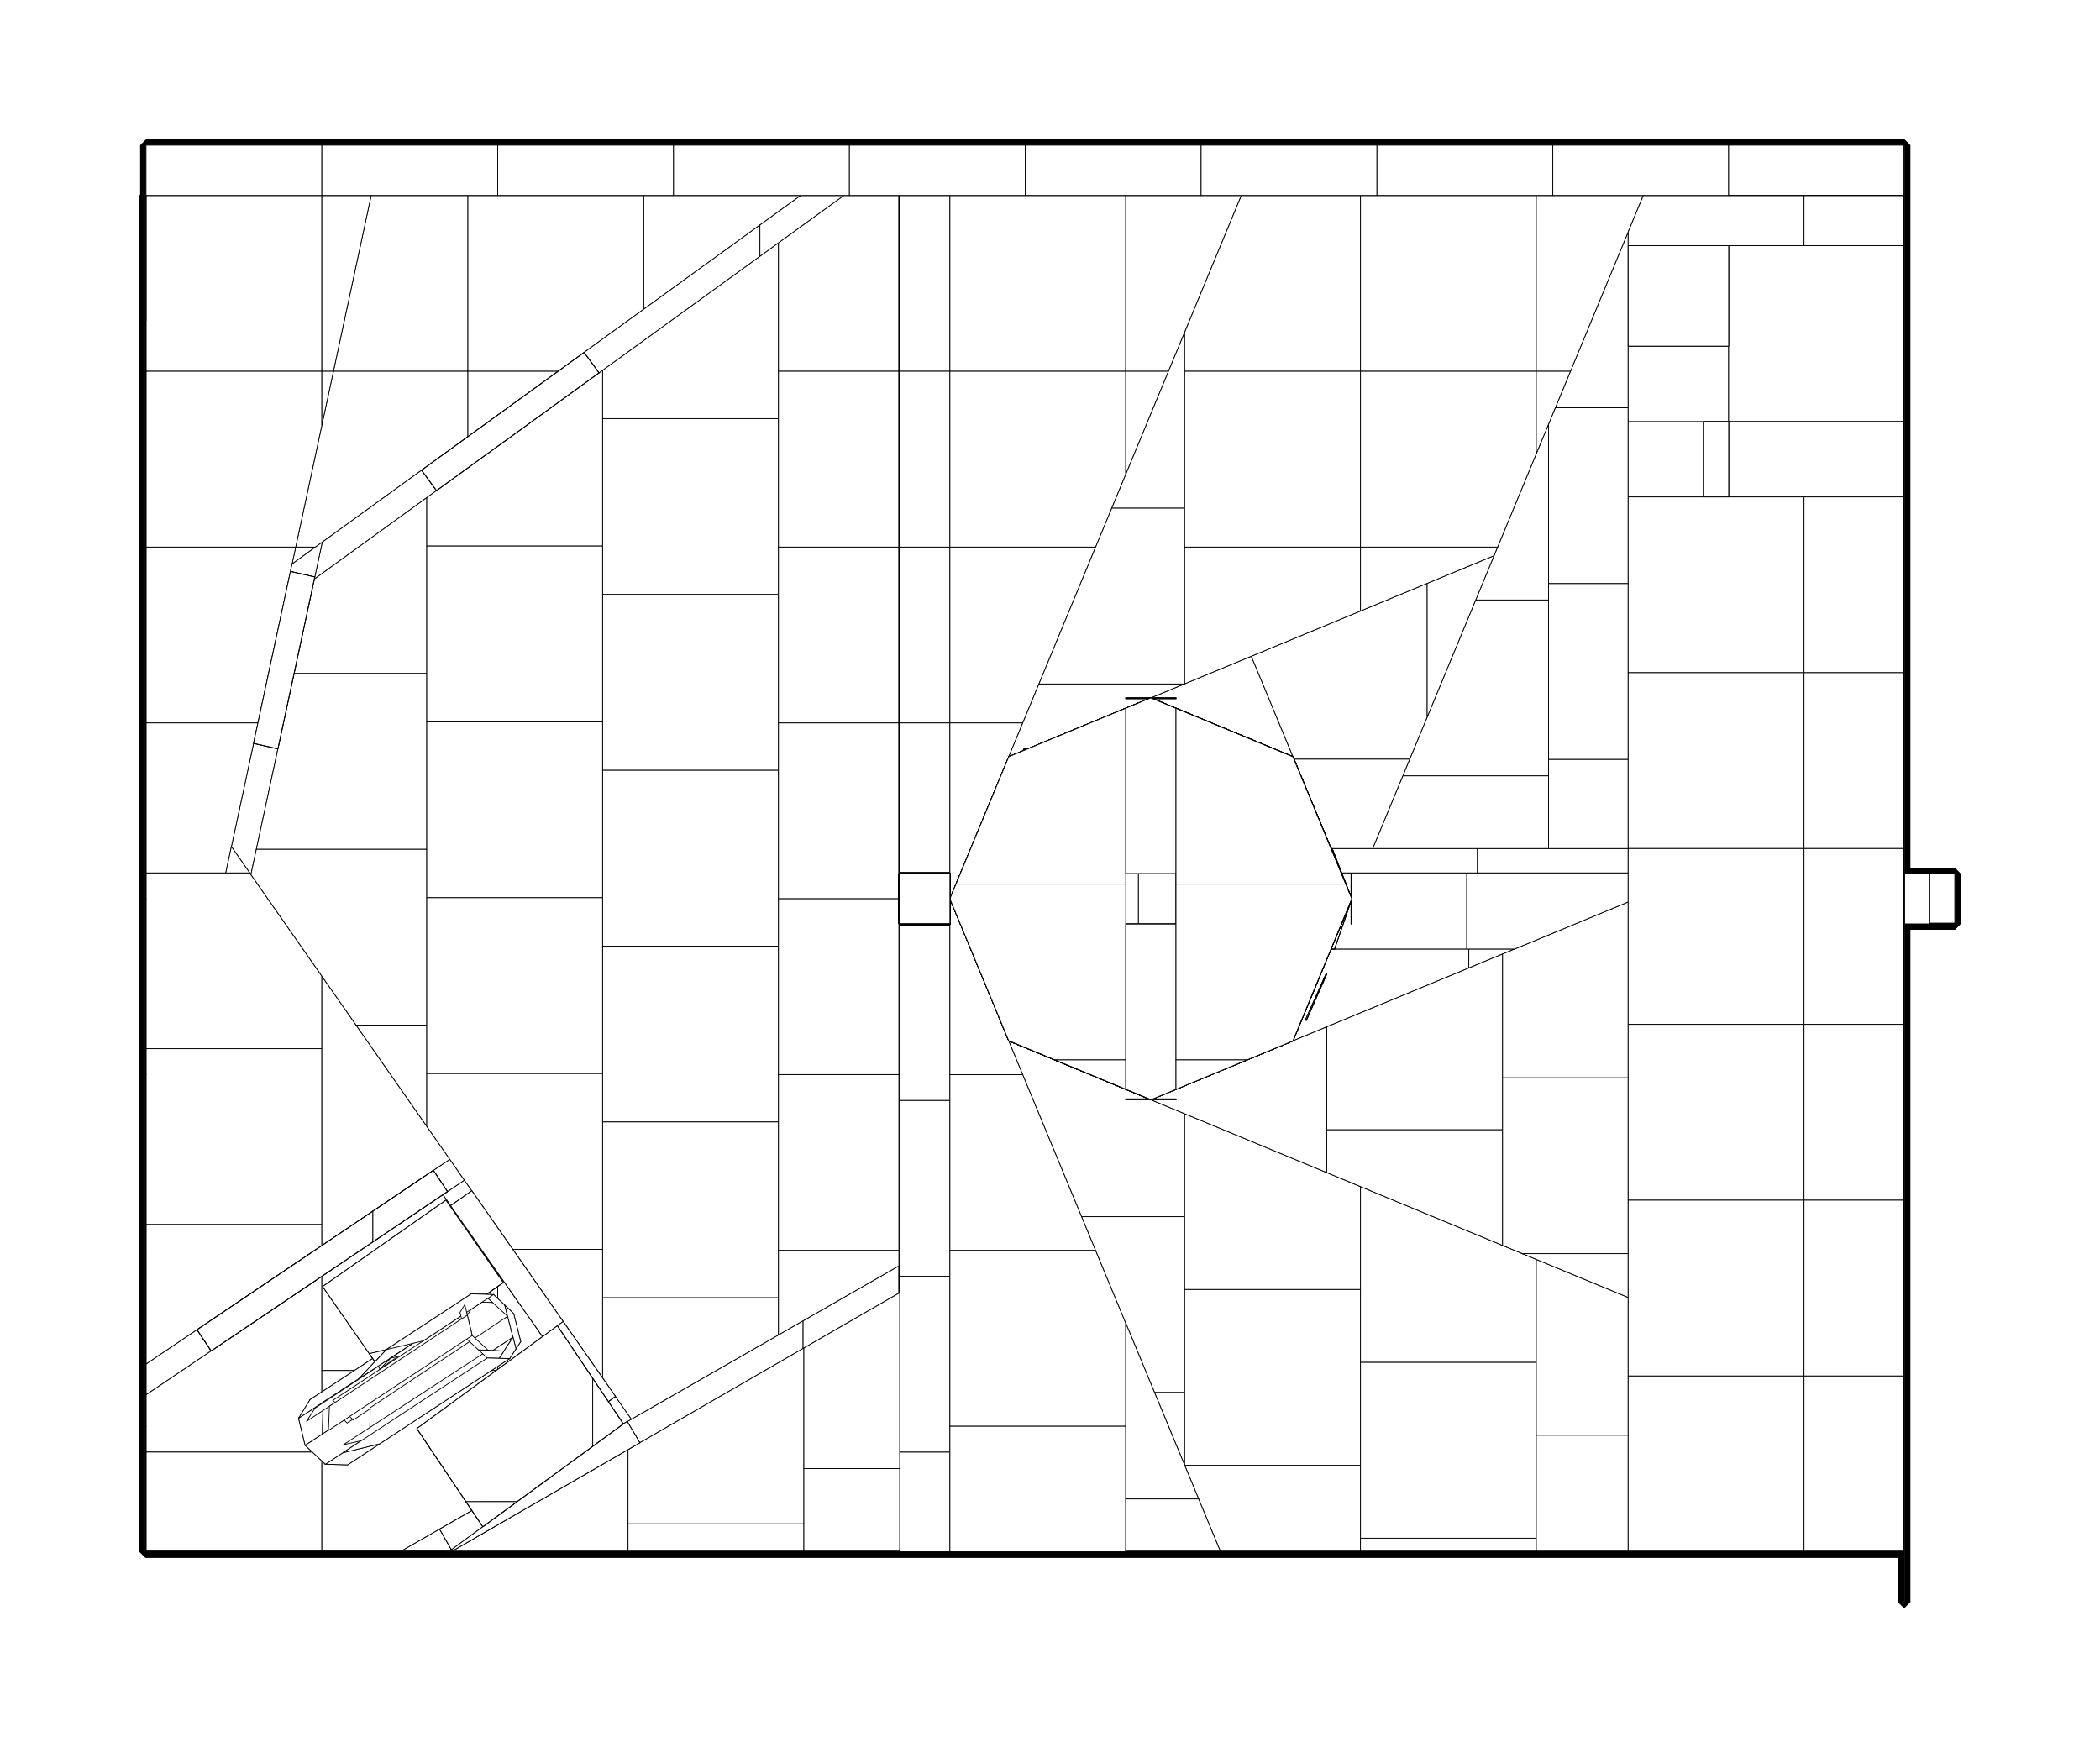 <?xml version="1.0" encoding="utf-8" ?>
<svg baseProfile="tiny" height="100%" version="1.2" viewBox="-2298.0 -2041.0 2675.0 2226.0" width="100%" xmlns="http://www.w3.org/2000/svg" xmlns:ev="http://www.w3.org/2001/xml-events" xmlns:xlink="http://www.w3.org/1999/xlink"><defs><g id="bsp_ref"><polygon points="192,-928 192,-928 192,-865 192,-864 192,-864" /><polygon points="-1088,-928 -1088,-928 -1088,-864 -1088,-864" /><polygon points="-1088,-864 -1088,-864 -1088,-928 -1088,-928" /><polygon points="128,-864 128,-864 128,-865 128,-928 128,-928" /><polygon points="192,-864 128,-864 128,-928 192,-928" /><polygon points="192,-864 192,-864 128,-864 128,-864" /><polygon points="-864,-864 -1088,-864 -1088,-928 -864,-928" /><polygon points="-640,-864 -864,-864 -864,-928 -640,-928" /><polygon points="-416,-864 -640,-864 -640,-928 -416,-928" /><polygon points="-192,-864 -416,-864 -416,-928 -192,-928" /><polygon points="32,-864 -192,-864 -192,-928 32,-928" /><polygon points="128,-928 128,-864 32,-864 32,-928" /><polygon points="-864,-928 -1088,-928 -1088,-928 -864,-928" /><polygon points="-640,-928 -864,-928 -864,-928 -640,-928" /><polygon points="-416,-928 -640,-928 -640,-928 -416,-928" /><polygon points="-192,-928 -416,-928 -416,-928 -192,-928" /><polygon points="32,-928 -192,-928 -192,-928 32,-928" /><polygon points="128,-864 128,-864 32,-864 32,-864" /><polygon points="-1088,-864 -1152,-864 -1152,-928 -1088,-928" /><polygon points="-1152,-928 -1152,-864 -1152,-864 -1152,-928" /><polygon points="-1152,-864 -1088,-864 -1088,-864 -1088,-864 -1089,-864 -1152,-864" /><polygon points="-1088,-864 -1088,-928 -1088,-928 -1088,-896 -1088,-864" /><polygon points="128,-928 128,-865 128,-865 128,-928" /><polygon points="128,-865 128,-864 128,-864 128,-928 128,-928" /><polygon points="192,-865 192,-865 160,-865 128,-865 128,-865" /><polygon points="128,-928 128,-928 160,-928 192,-928 192,-928 192,-928 128,-928" /><polygon points="192,-865 128,-865 128,-864 192,-864" /><polygon points="-864,-928 -1088,-928 -1088,-864 -864,-864" /><polygon points="-640,-928 -864,-928 -864,-864 -640,-864" /><polygon points="-416,-928 -640,-928 -640,-864 -416,-864" /><polygon points="-192,-928 -416,-928 -416,-864 -192,-864" /><polygon points="32,-928 -192,-928 -192,-864 32,-864" /><polygon points="128,-864 128,-865 128,-928 32,-928 32,-864" /><polygon points="128,-928 128,-928 32,-928 32,-928" /><polygon points="-864,-864 -1088,-864 -1088,-864 -864,-864" /><polygon points="-640,-864 -864,-864 -864,-864 -640,-864" /><polygon points="-416,-864 -640,-864 -640,-864 -416,-864" /><polygon points="-192,-864 -416,-864 -416,-864 -192,-864" /><polygon points="32,-864 -192,-864 -192,-864 32,-864" /><polygon points="-1088,-928 -1088,-928 -1152,-928 -1152,-928 -1089,-928 -1088,-928" /><polygon points="-2112,-288 -2112,-264.023 -2112,-191.093 -2112,-65 -2112,-64 -2112,-64 -2112,-65 -2112,-224 -2112,-288" /><polygon points="-2112,-512 -2112,-481 -2112,-303.163 -2112,-288 -2112,-288 -2112,-448 -2112,-512" /><polygon points="-2112,-736 -2112,-705 -2112,-512 -2112,-512 -2112,-672 -2112,-736" /><polygon points="-2112,-960 -2112,-929 -2112,-736 -2112,-736 -2112,-896 -2112,-960" /><polygon points="-2112,-1184 -2112,-1120 -2112,-960 -2112,-960 -2112,-1120 -2112,-1184" /><polygon points="-2112,-1408 -2112,-1344 -2112,-1184 -2112,-1184 -2112,-1344 -2112,-1408" /><polygon points="-2112,-1632 -2112,-1568 -2112,-1408 -2112,-1408 -2112,-1568 -2112,-1632" /><polygon points="192,-928 192,-928 192,-865 192,-865 192,-865 192,-928" /><polygon points="-1275,-323.101 -1483,-203 -1499,-230 -1275,-358.402" /><polygon points="-1153,-428.335 -1153,-416 -1153,-393.544 -1274,-323.678 -1275,-323.101 -1275,-358.402" /><polygon points="-1724,-505 -1733.864,-519.045 -1706.452,-537.532 -1697,-524" /><polygon points="-1746,-550 -1725.036,-564.139 -1706.452,-537.532 -1728,-523" /><polygon points="-2112,-736 -2112,-929 -2010.411,-929 -1979.882,-929 -1888,-797.453 -1888,-705 -2112,-705" /><polygon points="-1888,-705 -1888,-573.453 -1888,-481 -2112,-481 -2112,-512 -2112,-705" /><polygon points="-1888,-481 -1888,-454.233 -2047,-347 -2112,-303.163 -2112,-481" /><polygon points="-1888,-705 -1888,-797.453 -1731.542,-573.453 -1888,-573.453" /><polygon points="-1731.542,-573.453 -1725.036,-564.139 -1746,-550 -1823,-498.07 -1888,-454.233 -1888,-481 -1888,-573.453" /><polygon points="-2112,-264.023 -2112,-288 -2112,-303.163 -2047,-347 -2029,-320" /><polygon points="-1521.723,-216.975 -1540,-243 -1514,-262 -1493.751,-233.009" /><polygon points="-2112,-191.093 -2112,-264.023 -1888,-415.093 -1888,-295.045 -1888,-191.093" /><polygon points="-1888,-65 -2112,-65 -2112,-191.093 -1888,-191.093" /><polygon points="-1888,-295.045 -1888,-415.093 -1805,-471.07 -1733.864,-519.045 -1724,-505 -1664,-419.565 -1664,-295.045" /><polygon points="-1664,-195.565 -1664,-135.418 -1738,-93 -1786.847,-65 -1888,-65 -1888,-191.093 -1888,-295.045 -1664,-295.045" /><polygon points="-1606.857,-338.199 -1540,-243 -1521.723,-216.975 -1559.072,-195.565 -1664,-195.565 -1664,-295.045 -1664,-419.565" /><polygon points="-1559.072,-195.565 -1664,-135.418 -1664,-195.565" /><polygon points="-1786.847,-65 -1738,-93 -1722,-65" /><polygon points="-1888,-64 -2112,-64 -2112,-65 -1888,-65" /><polygon points="-1664,-64 -1888,-64 -1888,-65 -1786.847,-65 -1722,-65 -1664,-65" /><polygon points="-1440,-64 -1664,-64 -1664,-65 -1498,-65 -1440,-65" /><polygon points="-1216,-64 -1440,-64 -1440,-65 -1274,-65 -1216,-65" /><polygon points="-1152,-65 -1152,-64 -1216,-64 -1216,-65" /><polygon points="-1152,-640 -1152,-863 -1088,-863 -1088,-672 -1088,-639 -1152,-639" /><polygon points="-1088,-639 -1088,-448 -1088,-415 -1152,-415 -1152,-416 -1152,-639" /><polygon points="-1088,-415 -1088,-224 -1088,-191 -1152,-191 -1152,-394.121 -1152,-415" /><polygon points="-1088,-191 -1088,-64 -1152,-64 -1152,-65 -1152,-170.121 -1152,-191" /><polygon points="-1498,-99.678 -1498,-65 -1664,-65 -1722,-65 -1498,-194.339" /><polygon points="-1498,-99.678 -1498,-194.339 -1483,-203 -1275,-323.101 -1274,-323.678 -1274,-170.121 -1274,-99.678" /><polygon points="-1274,-65 -1440,-65 -1498,-65 -1498,-99.678 -1274,-99.678" /><polygon points="-1153,-393.544 -1152,-394.121 -1152,-191 -1152,-170.121 -1274,-170.121 -1274,-323.678" /><polygon points="-1152,-170.121 -1152,-65 -1216,-65 -1274,-65 -1274,-99.678 -1274,-170.121" /><polygon points="-1089,-864 -1088,-864 -1088,-896 -1088,-928 -1089,-928" /><polygon points="-1088,-863 -1088,-864 -1088,-896 -995.182,-672 -1088,-672" /><polygon points="-995.182,-672 -920.182,-491 -902.365,-448 -1088,-448 -1088,-639 -1088,-672" /><polygon points="-902.365,-448 -864,-355.413 -864,-224 -1088,-224 -1088,-415 -1088,-448" /><polygon points="-864,-224 -864,-131.413 -864,-65 -864,-64 -992,-64 -1088,-64 -1088,-191 -1088,-224" /><polygon points="-1153,-672 -1153,-864 -1152,-864 -1152,-863 -1152,-640 -1153,-640" /><polygon points="-1152,-640 -1152,-639 -1152,-416 -1153,-416 -1153,-428.335 -1153,-448 -1153,-640" /><polygon points="-1152,-416 -1152,-415 -1152,-394.121 -1153,-393.544 -1153,-416" /><polygon points="-968,-1032 -864,-1074.823 -864,-960 -864,-929 -864,-850.823 -1005.398,-850.823 -1024,-896" /><polygon points="-864,-850.823 -864,-717.177 -968,-760 -1005.398,-850.823" /><polygon points="-1979.882,-929 -2003.235,-962.435 -1975,-1094 -1944,-1087 -1978.372,-926.839" /><polygon points="-1873.274,-1568 -1825.201,-1792 -1701.971,-1792 -1701.971,-1568" /><polygon points="-1701.971,-1484.775 -1761,-1442 -1887.483,-1350.346 -1896.24,-1344 -1921.347,-1344 -1888,-1499.384 -1873.274,-1568 -1701.971,-1568" /><polygon points="-1896.24,-1344 -1925.971,-1322.456 -1921.347,-1344" /><polygon points="-1477.971,-1647.094 -1554,-1592 -1587.12,-1568 -1701.971,-1568 -1701.971,-1792 -1664,-1792 -1477.971,-1792" /><polygon points="-1587.12,-1568 -1701.971,-1484.775 -1701.971,-1568" /><polygon points="-1440,-1792 -1278,-1792 -1477.971,-1647.094 -1477.971,-1792" /><polygon points="-1887.483,-1350.346 -1761,-1442 -1742,-1416 -1754.372,-1407.034 -1897.589,-1303.254" /><polygon points="-1897.589,-1303.254 -1754.372,-1407.034 -1754.372,-1345.353 -1754.372,-1183.034 -1923.39,-1183.034" /><polygon points="-1754.372,-1183.034 -1754.372,-1121.353 -1754.372,-959.034 -1971.463,-959.034 -1923.39,-1183.034" /><polygon points="-1754.372,-959.034 -1754.372,-897.353 -1754.372,-735.034 -1844.402,-735.034 -1978.372,-926.839 -1971.463,-959.034" /><polygon points="-1754.372,-735.034 -1754.372,-673.353 -1754.372,-606.14 -1844.402,-735.034" /><polygon points="-1754.372,-1407.034 -1742,-1416 -1535,-1566 -1530.372,-1569.353 -1530.372,-1507.672 -1530.372,-1345.353 -1754.372,-1345.353" /><polygon points="-1530.372,-1345.353 -1530.372,-1283.672 -1530.372,-1121.353 -1754.372,-1121.353 -1754.372,-1183.034 -1754.372,-1345.353" /><polygon points="-1530.372,-1121.353 -1530.372,-1059.672 -1530.372,-897.353 -1754.372,-897.353 -1754.372,-959.034 -1754.372,-1121.353" /><polygon points="-1530.372,-897.353 -1530.372,-835.672 -1530.372,-673.353 -1754.372,-673.353 -1754.372,-735.034 -1754.372,-897.353" /><polygon points="-1530.372,-673.353 -1530.372,-611.672 -1530.372,-449.353 -1644.861,-449.353 -1670.458,-486 -1697,-524 -1706.452,-537.532 -1725.036,-564.139 -1754.372,-606.14 -1754.372,-673.353" /><polygon points="-1530.372,-449.353 -1530.372,-387.672 -1530.372,-285.44 -1644.861,-449.353" /><polygon points="-1530.372,-1569.353 -1330,-1714.551 -1306.372,-1731.672 -1306.372,-1568 -1306.372,-1507.672 -1530.372,-1507.672" /><polygon points="-1306.372,-1507.672 -1306.372,-1344 -1306.372,-1283.672 -1530.372,-1283.672 -1530.372,-1345.353 -1530.372,-1507.672" /><polygon points="-1306.372,-1283.672 -1306.372,-1120 -1306.372,-1059.672 -1530.372,-1059.672 -1530.372,-1121.353 -1530.372,-1283.672" /><polygon points="-1306.372,-1059.672 -1306.372,-896 -1306.372,-835.672 -1530.372,-835.672 -1530.372,-897.353 -1530.372,-1059.672" /><polygon points="-1306.372,-835.672 -1306.372,-672 -1306.372,-611.672 -1530.372,-611.672 -1530.372,-673.353 -1530.372,-835.672" /><polygon points="-1306.372,-611.672 -1306.372,-448 -1306.372,-387.672 -1530.372,-387.672 -1530.372,-449.353 -1530.372,-611.672" /><polygon points="-1306.372,-387.672 -1306.372,-340.418 -1493.751,-233.009 -1514,-262 -1530.372,-285.44 -1530.372,-387.672" /><polygon points="-1306.372,-1731.672 -1223.12,-1792 -1216,-1792 -1153,-1792 -1153,-1568 -1306.372,-1568" /><polygon points="-1153,-1568 -1153,-1344 -1306.372,-1344 -1306.372,-1507.672 -1306.372,-1568" /><polygon points="-1153,-1344 -1153,-1120 -1306.372,-1120 -1306.372,-1283.672 -1306.372,-1344" /><polygon points="-1153,-1120 -1153,-928 -1153,-896 -1306.372,-896 -1306.372,-1059.672 -1306.372,-1120" /><polygon points="-1153,-896 -1153,-864 -1153,-672 -1306.372,-672 -1306.372,-835.672 -1306.372,-896" /><polygon points="-1153,-672 -1153,-640 -1153,-448 -1306.372,-448 -1306.372,-611.672 -1306.372,-672" /><polygon points="-1153,-448 -1153,-428.335 -1306.372,-340.418 -1306.372,-387.672 -1306.372,-448" /><polygon points="-2112,-1568 -2112,-1632 -2112,-1792 -1888,-1792 -1888,-1568" /><polygon points="-1888,-1499.384 -1921.347,-1344 -2112,-1344 -2112,-1408 -2112,-1568 -1888,-1568" /><polygon points="-1921.347,-1344 -1928,-1313 -1969.42,-1120 -2112,-1120 -2112,-1184 -2112,-1344" /><polygon points="-1969.42,-1120 -2003.235,-962.435 -2010.411,-929 -2112,-929 -2112,-960 -2112,-1120" /><polygon points="-1825.201,-1792 -1873.274,-1568 -1888,-1568 -1888,-1792" /><polygon points="-1873.274,-1568 -1888,-1499.384 -1888,-1568" /><polygon points="-1153,-1792 -1152,-1792 -1152,-1568 -1153,-1568" /><polygon points="-1152,-1568 -1152,-1344 -1153,-1344 -1153,-1568" /><polygon points="-1152,-1344 -1152,-1120 -1153,-1120 -1153,-1344" /><polygon points="-1152,-1120 -1152,-929 -1152,-928 -1153,-928 -1153,-1120" /><polygon points="-1330,-1714.551 -1530.372,-1569.353 -1535,-1566 -1554,-1592 -1477.971,-1647.094 -1330,-1754.319" /><polygon points="-1278,-1792 -1223.12,-1792 -1306.372,-1731.672 -1330,-1714.551 -1330,-1754.319" /><polygon points="-1925.971,-1322.456 -1887.483,-1350.346 -1897,-1306 -1928,-1313" /><polygon points="-2010.411,-929 -2003.235,-962.435 -1979.882,-929" /><polygon points="-1152,-1568 -1152,-1792 -1088,-1792 -1088,-1568" /><polygon points="-1152,-1344 -1152,-1568 -1088,-1568 -1088,-1344" /><polygon points="-1152,-1120 -1152,-1344 -1088,-1344 -1088,-1120" /><polygon points="-1088,-929 -1152,-929 -1152,-1120 -1088,-1120" /><polygon points="-768,-64 -864,-64 -864,-65 -743.663,-65 -640,-65 -640,-64" /><polygon points="-640,-65 -565,-65 -416,-65 -416,-64 -544,-64 -640,-64" /><polygon points="-416,-65 -341,-65 -224,-65 -192,-65 -192,-64 -320,-64 -416,-64" /><polygon points="-192,-65 0,-65 32,-65 32,-64 -96,-64 -192,-64" /><polygon points="32,-65 127,-65 127,-64 32,-64" /><polygon points="-920.182,-491 -995.182,-672 -1013,-715 -832,-640 -789,-622.183 -789,-491" /><polygon points="-827.365,-267 -864,-355.413 -902.365,-448 -920.182,-491 -789,-491 -789,-398.183 -789,-267" /><polygon points="-789,-174.413 -827.365,-267 -789,-267" /><polygon points="-789,-398.183 -789,-491 -789,-622.183 -608,-547.183 -565,-529.365 -565,-398.183" /><polygon points="-788.904,-174.183 -789,-174.413 -789,-267 -789,-398.183 -565,-398.183 -565,-305.365 -565,-174.183" /><polygon points="-565,-81.365 -565,-65 -640,-65 -743.663,-65 -788.904,-174.183 -565,-174.183" /><polygon points="-565,-305.365 -565,-398.183 -565,-529.365 -384,-454.365 -358.826,-443.934 -341,-436.547 -341,-305.365" /><polygon points="-565,-81.365 -565,-174.183 -565,-305.365 -341,-305.365 -341,-212.547 -341,-81.365" /><polygon points="-341,-65 -416,-65 -565,-65 -565,-81.365 -341,-81.365" /><polygon points="-224,-388.066 -224,-288 -224,-212.547 -341,-212.547 -341,-305.365 -341,-436.547" /><polygon points="-224,-212.547 -224,-65 -341,-65 -341,-81.365 -341,-212.547" /><polygon points="-427,-807.818 -608,-732.818 -651,-715 -602.519,-832 -429.588,-832 -427,-832" /><polygon points="-368.64,-832 -384,-825.635 -427,-807.818 -427,-832" /><polygon points="-864,-131.413 -864,-224 -864,-355.413 -827.365,-267 -789,-174.413 -771.182,-131.413" /><polygon points="-743.663,-65 -864,-65 -864,-131.413 -771.182,-131.413" /><polygon points="-608,-601.635 -608,-547.183 -789,-622.183 -832,-640 -651,-715 -608,-732.818" /><polygon points="-608,-601.635 -608,-732.818 -427,-807.818 -384,-825.635 -384,-667.934 -384,-601.635" /><polygon points="-384,-454.365 -565,-529.365 -608,-547.183 -608,-601.635 -384,-601.635" /><polygon points="-368.64,-832 -224,-891.934 -224,-736 -224,-667.934 -384,-667.934 -384,-825.635" /><polygon points="-224,-667.934 -224,-512 -224,-443.934 -358.826,-443.934 -384,-454.365 -384,-601.635 -384,-667.934" /><polygon points="-224,-443.934 -224,-388.066 -341,-436.547 -358.826,-443.934" /><polygon points="-864,-850.823 -864,-929 -653.588,-929 -640,-896 -666.353,-832 -690.632,-773.036 -696,-760 -832,-704 -864,-717.177" /><polygon points="-640,-896 -613.647,-832 -666.353,-832" /><polygon points="-429.588,-832 -602.519,-832 -613.647,-832 -640,-896 -653.588,-929 -640,-929 -429.588,-929" /><polygon points="-416,-929 -224,-929 -224,-891.934 -368.64,-832 -427,-832 -429.588,-832 -429.588,-929" /><polygon points="160,-864 128,-864 128,-865 160,-865" /><polygon points="128,-928 128,-865 128,-864 127,-864 127,-928" /><polygon points="128,-865 128,-928 160,-928 160,-865" /><polygon points="160,-865 160,-928 128,-928 128,-865" /><polygon points="-653.588,-929 -864,-929 -864,-960 -666.353,-960 -640,-960 -640,-929" /><polygon points="-640,-960 -602.519,-960 -549.481,-960 -416,-960 -416,-929 -429.588,-929 -640,-929" /><polygon points="-416,-960 -325.481,-960 -224,-960 -224,-929 -416,-929" /><polygon points="-418.298,-1276.586 -394.868,-1333.132 -390.365,-1344 -341,-1463.133 -325.481,-1500.587 -325.481,-1297.493 -325.481,-1276.586" /><polygon points="-511.116,-1052.586 -502.311,-1073.837 -480.047,-1127.567 -418.298,-1276.586 -325.481,-1276.586 -325.481,-1073.493 -325.481,-1052.586" /><polygon points="-325.481,-960 -416,-960 -549.481,-960 -511.116,-1052.586 -325.481,-1052.586" /><polygon points="-297.547,-1568 -224,-1745.493 -224,-1728 -224,-1600 -224,-1521.493 -316.818,-1521.493" /><polygon points="-224,-1521.493 -224,-1504 -224,-1408 -224,-1297.493 -325.481,-1297.493 -325.481,-1500.587 -316.818,-1521.493" /><polygon points="-224,-1297.493 -224,-1184 -224,-1073.493 -325.481,-1073.493 -325.481,-1276.586 -325.481,-1297.493" /><polygon points="-224,-1073.493 -224,-960 -325.481,-960 -325.481,-1052.586 -325.481,-1073.493" /><polygon points="-1088,-1568 -1088,-1792 -992,-1792 -864,-1792 -864,-1568" /><polygon points="-864,-1436.587 -881.818,-1393.587 -902.365,-1344 -1088,-1344 -1088,-1568 -864,-1568" /><polygon points="-902.365,-1344 -974.635,-1169.587 -995.182,-1120 -1088,-1120 -1088,-1344" /><polygon points="-995.182,-1120 -1013,-1077 -1088,-896 -1088,-928 -1088,-929 -1088,-1120" /><polygon points="-768,-1792 -716.729,-1792 -789,-1617.587 -809.547,-1568 -864,-1568 -864,-1792" /><polygon points="-809.547,-1568 -864,-1436.587 -864,-1568" /><polygon points="-789.558,-1169.587 -789,-1169.818 -704.047,-1205.019 -651,-1077 -832,-1152" /><polygon points="-864,-1074.823 -832,-1088 -696,-1032 -666.353,-960 -864,-960" /><polygon points="-480.047,-1127.567 -502.311,-1073.837 -649.689,-1073.837 -651,-1077 -704.047,-1205.019 -565,-1262.635 -480.047,-1297.837" /><polygon points="-502.311,-1073.837 -511.116,-1052.586 -549.481,-960 -602.519,-960 -649.689,-1073.837" /><polygon points="-394.868,-1333.132 -418.298,-1276.586 -480.047,-1127.567 -480.047,-1297.837" /><polygon points="-224,-1297.493 -224,-1408 -128,-1408 -96,-1408 0,-1408 0,-1184 -224,-1184" /><polygon points="0,-1184 0,-960 -224,-960 -224,-1073.493 -224,-1184" /><polygon points="0,-960 0,-736 -224,-736 -224,-891.934 -224,-929 -224,-960" /><polygon points="0,-736 0,-512 -224,-512 -224,-667.934 -224,-736" /><polygon points="0,-512 0,-288 -224,-288 -224,-388.066 -224,-443.934 -224,-512" /><polygon points="0,-288 0,-65 -192,-65 -224,-65 -224,-212.547 -224,-288" /><polygon points="0,-1408 127,-1408 127,-1376 127,-1184 0,-1184" /><polygon points="127,-1184 127,-1152 127,-960 0,-960 0,-1184" /><polygon points="127,-960 127,-928 127,-864 127,-736 0,-736 0,-960" /><polygon points="127,-736 127,-512 0,-512 0,-736" /><polygon points="127,-512 127,-288 0,-288 0,-512" /><polygon points="127,-288 127,-65 32,-65 0,-65 0,-288" /><polygon points="-224,-1408 -224,-1504 -128,-1504 -128,-1408" /><polygon points="-128,-1504 -224,-1504 -224,-1521.493 -224,-1600 -96,-1600 -96,-1504" /><polygon points="-96,-1600 -96,-1728 0,-1728 127,-1728 127,-1600 127,-1504 -96,-1504" /><polygon points="127,-1504 127,-1408 0,-1408 -96,-1408 -96,-1504" /><polygon points="-881.818,-1393.587 -864,-1436.587 -809.547,-1568 -789,-1617.587 -789,-1568 -789,-1393.587" /><polygon points="-789,-1344 -789,-1169.818 -789.558,-1169.587 -974.635,-1169.587 -902.365,-1344 -881.818,-1393.587 -789,-1393.587" /><polygon points="-789.558,-1169.587 -832,-1152 -864,-1138.74 -1013,-1077 -995.182,-1120 -974.635,-1169.587" /><polygon points="-789,-1568 -789,-1617.587 -716.729,-1792 -565,-1792 -565,-1568" /><polygon points="-789,-1344 -789,-1393.587 -789,-1568 -565,-1568 -565,-1344" /><polygon points="-565,-1262.635 -704.047,-1205.019 -789,-1169.818 -789,-1344 -565,-1344" /><polygon points="-565,-1568 -565,-1792 -544,-1792 -341,-1792 -341,-1568" /><polygon points="-341,-1463.133 -390.365,-1344 -565,-1344 -565,-1568 -341,-1568" /><polygon points="-390.365,-1344 -394.868,-1333.132 -480.047,-1297.837 -565,-1262.635 -565,-1344" /><polygon points="-320,-1792 -204.729,-1792 -224,-1745.493 -297.547,-1568 -341,-1568 -341,-1792" /><polygon points="-297.547,-1568 -316.818,-1521.493 -325.481,-1500.587 -341,-1463.133 -341,-1568" /><polygon points="0,-1728 -96,-1728 -224,-1728 -224,-1745.493 -204.729,-1792 -96,-1792 0,-1792" /><polygon points="127,-1792 127,-1728 0,-1728 0,-1792" /><polygon points="160,-865 160,-928 160,-928 160,-865" /><polygon points="127,-864 127,-864 127,-736 127,-736" /><polygon points="127,-1728 127,-1792 127,-1792 127,-1632 127,-1600 127,-1600" /><polygon points="128,-864 160,-864 160,-864 127,-864 127,-864" /><polygon points="-1888,-1792 -2112,-1792 -2112,-1792 -1888,-1792" /><polygon points="-1664,-1792 -1701.971,-1792 -1825.201,-1792 -1888,-1792 -1888,-1792 -1664,-1792" /><polygon points="-1440,-1792 -1477.971,-1792 -1664,-1792 -1664,-1792 -1440,-1792" /><polygon points="-1216,-1792 -1223.12,-1792 -1278,-1792 -1440,-1792 -1440,-1792 -1216,-1792" /><polygon points="-992,-1792 -1088,-1792 -1152,-1792 -1153,-1792 -1216,-1792 -1216,-1792 -992,-1792" /><polygon points="-768,-1792 -864,-1792 -992,-1792 -992,-1792 -768,-1792" /><polygon points="-544,-1792 -565,-1792 -716.729,-1792 -768,-1792 -768,-1792 -544,-1792" /><polygon points="-320,-1792 -341,-1792 -544,-1792 -544,-1792 -320,-1792" /><polygon points="-96,-1792 -204.729,-1792 -320,-1792 -320,-1792 -96,-1792" /><polygon points="-1088,-896 -1088,-896 -1088,-896 -1013,-715 -1013,-715 -1013,-715" /><polygon points="-1013,-1077 -1013,-1077 -1088,-896 -1088,-896" /><polygon points="-696,-1032 -832,-1088 -832,-1088 -696,-1032" /><polygon points="-864,-717.177 -832,-704 -832,-704 -832,-704 -832,-704 -884.495,-725.616 -943.393,-749.868 -968,-760 -968,-760" /><polygon points="-602.519,-832 -602.519,-832 -602.519,-832 -613.647,-832 -613.647,-832" /><polygon points="-640,-960 -666.353,-960 -666.353,-960 -666.353,-960 -602.519,-960 -602.519,-960 -602.519,-960" /><polygon points="-1152,-929 -1088,-929 -1088,-929 -1152,-929" /><polygon points="-1969.42,-1120 -1928,-1313 -1928,-1313 -1975,-1094 -1975,-1094" /><polygon points="-1514,-262 -1514,-262 -1580.629,-357.393 -1670.458,-486 -1670.458,-486" /><polygon points="-1606.857,-338.199 -1664,-419.565 -1724,-505 -1724,-505 -1606.857,-338.199" /><polygon points="-1697,-524 -1697,-524 -1724,-505 -1724,-505" /><polygon points="-1722,-65 -1738,-93 -1738,-93 -1722,-65" /><polygon points="-1499,-230 -1483,-203 -1483,-203 -1499,-230" /><polygon points="-1664,-135.418 -1559.072,-195.565 -1499,-230 -1499,-230 -1543,-204.778 -1696.839,-116.594 -1738,-93 -1738,-93" /><polygon points="32,-64 127,-64 127,-64 127,-64 -96,-64 -96,-64" /><polygon points="-576,-896 -650,-896 -672,-832 -598,-832" /><polygon points="-601,-960 -672,-960 -647,-896 -576,-896" /><polygon points="128,-928 127,-928 127,-864 128,-864" /><polygon points="-832,-1088 -832,-1088 -832,-1088 -832,-1088 -827.717,-1086.236 -768.82,-1061.985 -696,-1032 -696,-1032 -696,-1032" /><polygon points="-734,-823 -791,-793 -761,-736 -704,-766" /><polygon points="-2047,-347 -2047,-347 -1888,-454.233 -1823,-498.07 -1823,-498.07" /><polygon points="-1823,-498.07 -1823,-498.07 -1746,-550 -1746,-550" /><polygon points="-2029,-320 -2029,-320 -2047,-347 -2047,-347" /><polygon points="-1805,-471.07 -1805,-471.07 -1888,-415.093 -2029,-320 -2029,-320" /><polygon points="-1728,-523 -1728,-523 -1805,-471.07 -1805,-471.07" /><polygon points="-1746,-550 -1746,-550 -1728,-523 -1728,-523" /><polygon points="-704,-766 -704,-766 -761,-736 -761,-736" /><polygon points="-704,-766 -761,-736 -791,-793 -734,-823" /><polygon points="-761,-736 -761,-736 -791,-793 -791,-793" /><polygon points="-791,-793 -791,-793 -734,-823 -734,-823" /><polygon points="-734,-823 -734,-823 -704,-766 -704,-766" /><polygon points="-651,-1077 -651,-1077 -649.689,-1073.837 -602.519,-960 -602.519,-960" /><polygon points="-696,-760 -799.838,-717.243 -826.247,-706.369 -832,-704 -832,-704 -696,-760" /><polygon points="-666.353,-960 -666.353,-960 -696,-1032 -696,-1032 -696,-1032" /><polygon points="-798,-791 -855,-761 -826.247,-706.369 -799.838,-717.243 -768,-734" /><polygon points="-826.247,-706.369 -855,-761 -855,-761 -826.247,-706.369" /><polygon points="160,-864 160,-864 160,-865 160,-865" /><polygon points="160,-865 160,-928 160,-928 160,-865" /><polygon points="160,-865 160,-865 192,-865 192,-865" /><polygon points="192,-928 192,-928 160,-928 160,-928" /><polygon points="192,-928 160,-928 160,-865 192,-865" /><polygon points="127,-288 127,-64 127,-64 127,-65 127,-288" /><polygon points="127,-512 127,-288 127,-288 127,-512" /><polygon points="127,-736 127,-512 127,-512 127,-736" /><polygon points="127,-1792 127,-1792 127,-1632 127,-1632" /><polygon points="127,-1152 127,-960 127,-928 127,-928 127,-960 127,-1152" /><polygon points="127,-1376 127,-1184 127,-1152 127,-1152 127,-1184 127,-1376" /><polygon points="127,-1600 127,-1408 127,-1376 127,-1376 127,-1408 127,-1504 127,-1600" /><polygon points="160,-928 160,-928 128,-928 127,-928 127,-928" /><polygon points="160,-864 160,-865 160,-928 127,-928 127,-864" /><polygon points="-96,-1408 -96,-1408 -128,-1408 -128,-1408" /><polygon points="-96,-1600 -96,-1600 -224,-1600 -224,-1600" /><polygon points="-224,-1728 -224,-1728 -96,-1728 -96,-1728" /><polygon points="-224,-1600 -224,-1600 -224,-1728 -224,-1728" /><polygon points="-96,-1728 -96,-1728 -96,-1600 -96,-1600" /><polygon points="-96,-1600 -224,-1600 -224,-1728 -96,-1728" /><polygon points="-128,-1408 -128,-1408 -128,-1504 -128,-1504" /><polygon points="-96,-1504 -96,-1504 -96,-1408 -96,-1408" /><polygon points="-128,-1504 -128,-1504 -96,-1504 -96,-1504" /><polygon points="-96,-1408 -128,-1408 -128,-1504 -96,-1504" /><polygon points="-799.838,-717.243 -799.838,-717.243 -696,-760 -696,-760" /><polygon points="-826.247,-706.369 -832,-704 -832,-704 -826.247,-706.369" /><polygon points="-768,-734 -799.838,-717.243 -826.247,-706.369 -855,-761 -798,-791" /><polygon points="-768,-734 -768,-734 -799.838,-717.243 -799.838,-717.243" /><polygon points="-855,-761 -855,-761 -798,-791 -798,-791" /><polygon points="-798,-791 -798,-791 -768,-734 -768,-734" /><polygon points="-1153,-864 -1153,-864 -1153,-896 -1153,-928 -1153,-928" /><polygon points="-1088,-929 -1088,-929 -1088,-929 -1152,-929 -1152,-929" /><polygon points="-1088,-863 -1088,-863 -1152,-863 -1152,-863" /><polygon points="-1153,-928 -1153,-928 -1152,-928 -1152,-928" /><polygon points="-1152,-928 -1152,-928 -1152,-929 -1152,-929" /><polygon points="-1152,-864 -1152,-864 -1153,-864 -1153,-864" /><polygon points="-1152,-928 -1152,-928 -1152,-864 -1152,-864" /><polygon points="-1152,-863 -1152,-863 -1152,-864 -1152,-864" /><polygon points="-1944,-1087 -1975,-1094 -1928,-1313 -1897,-1306" /><polygon points="-1944,-1087 -1944,-1087 -1975,-1094 -1975,-1094" /><polygon points="-1897,-1306 -1897,-1306 -1897.589,-1303.254 -1923.39,-1183.034 -1944,-1087 -1944,-1087" /><polygon points="-1928,-1313 -1928,-1313 -1897,-1306 -1897,-1306" /><polygon points="127,-928 127,-928 128,-928 128,-928" /><polygon points="128,-864 128,-864 127,-864 127,-864" /><polygon points="128,-864 127,-864 127,-928 128,-928" /><polygon points="128,-928 128,-928 128,-864 128,-864" /><polygon points="127,-864 127,-864 127,-928 127,-928" /><polygon points="-832,-640 -832,-640 -1013,-715 -1013,-715" /><polygon points="-832,-704 -832,-704 -884.495,-725.616 -884.495,-725.616" /><polygon points="-864,-776 -923,-800 -943.393,-749.868 -884.495,-725.616" /><polygon points="-943.393,-749.868 -923,-800 -923,-800 -943.393,-749.868" /><polygon points="-1742,-1416 -1761,-1442 -1554,-1592 -1535,-1566" /><polygon points="-1554,-1592 -1761,-1442 -1761,-1442 -1701.971,-1484.775 -1587.12,-1568 -1554,-1592" /><polygon points="-1761,-1442 -1742,-1416 -1742,-1416 -1761,-1442" /><polygon points="-1742,-1416 -1535,-1566 -1535,-1566 -1742,-1416" /><polygon points="-1535,-1566 -1554,-1592 -1554,-1592 -1535,-1566" /><polygon points="-602.519,-832 -602.519,-832 -651,-715 -651,-715" /><polygon points="-943.393,-749.868 -968,-760 -968,-760 -943.393,-749.868" /><polygon points="-943.393,-749.868 -884.495,-725.616 -832,-704 -832,-704 -832,-704 -968,-760 -968,-760 -968,-760 -968,-760" /><polygon points="-690.632,-773.035 -690.632,-773.036 -666.353,-832 -666.353,-832" /><polygon points="-943.393,-749.868 -923,-800 -864,-776 -884.495,-725.616" /><polygon points="-923,-800 -923,-800 -864,-776 -864,-776" /><polygon points="-864,-776 -864,-776 -884.495,-725.616 -884.495,-725.616" /><polygon points="-696,-760 -696,-760 -696,-760 -696,-760 -690.632,-773.036 -690.632,-773.035" /><polygon points="-1844.59,-217.775 -1855.773,-228.138 -1849.448,-202.298 -1843.154,-211.787" /><polygon points="-1844.59,-217.775 -1848,-232 -1874,-257 -1887.42,-257.463" /><polygon points="-1839.868,-198.086 -1843.154,-211.787 -1860.954,-184.954 -1848.936,-184.356" /><polygon points="-977.903,-784.051 -1002.537,-843.875 -1024,-896 -1024,-896 -1005.398,-850.823 -968,-760 -968,-760 -968,-760 -968,-760" /><polygon points="-951,-871 -1002.537,-843.875 -977.903,-784.051 -921,-814" /><polygon points="-951,-871 -951,-871 -1002.537,-843.875 -1002.537,-843.875" /><polygon points="-1889.895,-257.548 -1896.617,-247.2 -1875.412,-246.335 -1887.42,-257.463" /><polygon points="-2112,-1792 -2112,-1792 -2112,-1632 -2112,-1632" /><polygon points="127,-288 127,-65 127,-64 127,-64 127,-288" /><polygon points="127,-512 127,-288 127,-288 127,-512" /><polygon points="127,-736 127,-512 127,-512 127,-736" /><polygon points="127,-960 127,-736 127,-736 127,-864 127,-928 127,-960" /><polygon points="127,-1184 127,-960 127,-960 127,-1152 127,-1184" /><polygon points="127,-1408 127,-1184 127,-1184 127,-1376 127,-1408" /><polygon points="127,-1632 127,-1408 127,-1408 127,-1600 127,-1632" /><polygon points="127,-1792 127,-1856 128,-1856 128,-1632 127,-1632" /><polygon points="128,-1632 128,-1408 127,-1408 127,-1632" /><polygon points="128,-1408 128,-1184 127,-1184 127,-1408" /><polygon points="128,-1184 128,-960 127,-960 127,-1184" /><polygon points="128,-960 128,-736 127,-736 127,-960" /><polygon points="128,-736 128,-512 127,-512 127,-736" /><polygon points="128,-512 128,-288 127,-288 127,-512" /><polygon points="128,-288 128,-64 127,-64 127,-65 127,-288" /><polygon points="128,-64 128,0 127,0 127,-64" /><polygon points="-1888,-1792 -2112,-1792 -2112,-1856 -1888,-1856" /><polygon points="-1664,-1792 -1888,-1792 -1888,-1856 -1664,-1856" /><polygon points="-1440,-1792 -1664,-1792 -1664,-1856 -1440,-1856" /><polygon points="-1216,-1792 -1440,-1792 -1440,-1856 -1216,-1856" /><polygon points="-992,-1792 -1216,-1792 -1216,-1856 -992,-1856" /><polygon points="-768,-1792 -992,-1792 -992,-1856 -768,-1856" /><polygon points="-544,-1792 -768,-1792 -768,-1856 -544,-1856" /><polygon points="-320,-1792 -544,-1792 -544,-1856 -320,-1856" /><polygon points="-96,-1792 -320,-1792 -320,-1856 -96,-1856" /><polygon points="127,-1856 127,-1792 -96,-1792 -96,-1856" /><polygon points="127,-1792 127,-1792 127,-1792 0,-1792 -96,-1792 -96,-1792" /><polygon points="-602.519,-960 -589.674,-929 -589.674,-929 -602.519,-960" /><polygon points="-602.519,-960 -602.519,-960 -651,-1077 -651,-1077 -651,-1077 -602.519,-960" /><polygon points="-977.903,-784.051 -977.903,-784.051 -968,-760 -968,-760" /><polygon points="-1010.412,-863 -1024,-896 -1024,-896 -1002.537,-843.875 -1002.537,-843.875" /><polygon points="-653.588,-929 -666.353,-960 -666.353,-960 -653.588,-929" /><polygon points="-589.674,-929 -602.519,-960 -666.353,-960 -653.588,-929 -613.647,-832 -602.519,-832 -576,-896" /><polygon points="-666.353,-832 -666.353,-832 -690.632,-773.036 -690.632,-773.035 -666.353,-832" /><polygon points="-640,-896 -666.353,-832 -613.647,-832" /><polygon points="-613.647,-832 -666.353,-832 -666.353,-832 -666.353,-832 -613.647,-832" /><polygon points="-951,-871 -921,-814 -977.903,-784.051 -1002.537,-843.875" /><polygon points="-921,-814 -921,-814 -977.903,-784.051 -977.903,-784.051" /><polygon points="-951,-871 -951,-871 -921,-814 -921,-814" /><polygon points="-1888,-64 -2112,-64 -2112,-64 -1888,-64" /><polygon points="-1664,-64 -1888,-64 -1888,-64 -1664,-64" /><polygon points="-1440,-64 -1664,-64 -1664,-64 -1440,-64" /><polygon points="-1216,-64 -1440,-64 -1440,-64 -1216,-64" /><polygon points="-992,-64 -1216,-64 -1216,-64 -1152,-64 -1088,-64 -992,-64" /><polygon points="-768,-64 -992,-64 -992,-64 -864,-64 -768,-64" /><polygon points="-544,-64 -768,-64 -768,-64 -640,-64 -544,-64" /><polygon points="-320,-64 -544,-64 -544,-64 -416,-64 -320,-64" /><polygon points="-96,-64 -320,-64 -320,-64 -192,-64 -96,-64" /><polygon points="-2113,-1792 -2112,-1792 -2112,-1632 -2112,-1568 -2113,-1568" /><polygon points="-2112,-1568 -2112,-1408 -2112,-1344 -2113,-1344 -2113,-1568" /><polygon points="-2112,-1344 -2112,-1184 -2112,-1120 -2113,-1120 -2113,-1344" /><polygon points="-2112,-1120 -2112,-960 -2112,-896 -2113,-896 -2113,-1120" /><polygon points="-2112,-896 -2112,-736 -2112,-672 -2113,-672 -2113,-896" /><polygon points="-2112,-672 -2112,-512 -2112,-448 -2113,-448 -2113,-672" /><polygon points="-2112,-448 -2112,-288 -2112,-224 -2113,-224 -2113,-448" /><polygon points="-2112,-224 -2112,-65 -2112,-64 -2113,-64 -2113,-224" /><polygon points="-598,-832 -672,-832 -650,-896 -576,-896" /><polygon points="-650,-896 -650,-896 -576,-896 -576,-896" /><polygon points="-598,-832 -598,-832 -672,-832 -672,-832" /><polygon points="-672,-832 -672,-832 -650,-896 -650,-896" /><polygon points="-576,-896 -576,-896 -598,-832 -598,-832" /><polygon points="-576,-896 -647,-896 -672,-960 -601,-960" /><polygon points="-576,-896 -576,-896 -647,-896 -647,-896" /><polygon points="-672,-960 -672,-960 -601,-960 -601,-960" /><polygon points="-647,-896 -647,-896 -672,-960 -672,-960" /><polygon points="-601,-960 -601,-960 -576,-896 -576,-896" /><polygon points="-1855.201,-174.868 -1848.936,-184.356 -1895.31,-186.665 -1883.543,-175.644" /><polygon points="-1815.947,-253.269 -1848,-232 -1839.868,-198.086 -1816.903,-213.059" /><polygon points="-1826.981,-217.112 -1849.448,-202.298 -1855.773,-228.138 -1826.461,-247.636" /><polygon points="-1911.041,-244.975 -1917.691,-234.202 -1912.929,-214.621 -1901.796,-204.079" /><polygon points="-1911.041,-244.975 -1907.69,-230.152 -1896.617,-247.2 -1889.895,-257.548 -1903,-258" /><polygon points="-1000.819,-952.296 -968,-1032 -968,-1032 -1024,-896 -1024,-896 -1024,-896 -1024,-896" /><polygon points="-832,-704 -832,-704 -832,-704 -832,-704 -799.838,-717.243 -696,-760 -696,-760 -696,-760" /><polygon points="-1010.412,-863 -1022.267,-891.791 -1024,-896 -1024,-896 -1010.412,-863" /><polygon points="-960,-935 -1000.819,-952.296 -1024,-896 -1022.267,-891.791 -985,-876" /><polygon points="-1000.819,-952.296 -960,-935 -960,-935 -1000.819,-952.296" /><polygon points="-1088,-929 -1088,-929 -1088,-929 -1088,-928 -1088,-896 -1088,-864 -1088,-863 -1088,-863 -1088,-863" /><polygon points="-1000.819,-952.296 -968,-1032 -968,-1032 -1000.819,-952.296" /><polygon points="-1010.412,-863 -1022.267,-891.791 -1022.267,-891.791 -1010.412,-863" /><polygon points="-1010.412,-929 -1000.819,-952.296 -960,-935 -985,-876 -1022.267,-891.791 -1024,-896" /><polygon points="-985,-876 -985,-876 -1022.267,-891.791 -1022.267,-891.791" /><polygon points="-960,-935 -960,-935 -985,-876 -985,-876" /><polygon points="-1912.929,-214.621 -1909.322,-199.788 -1895.31,-186.665 -1882.745,-186.039" /><polygon points="-1797.882,-225.461 -1816.903,-213.059 -1839.868,-198.086 -1855.201,-174.868 -1832.986,-189.439" /><polygon points="-1797.882,-225.461 -1634.709,-331.847 -1643.71,-367.554 -1815.947,-253.269 -1816.903,-213.059" /><polygon points="-1837.996,-200.065 -1860.954,-184.954 -1849.448,-202.298 -1826.981,-217.112 -1811.418,-227.374" /><polygon points="-1860.56,-200.514 -1882.745,-186.039 -1860.954,-184.954 -1825.173,-208.505" /><polygon points="-1860.56,-200.514 -1676.247,-320.772 -1696.522,-339.657 -1879.681,-218.686 -1901.796,-204.079 -1882.745,-186.039" /><polygon points="-1010.412,-929 -998.026,-959.079 -968,-1032 -968,-1032 -1000.819,-952.296 -1010.412,-929" /><polygon points="-998.026,-959.079 -953,-940 -928,-999 -973.627,-1018.334" /><polygon points="-973.627,-1018.334 -928,-999 -928,-999 -973.627,-1018.334" /><polygon points="-1013,-1077 -1013,-1077 -1088,-896 -1088,-896 -1088,-896" /><polygon points="-832,-1152 -832,-1152 -651,-1077 -651,-1077 -651,-1077" /><polygon points="-1013,-1077 -1013,-1077 -864,-1138.74 -864,-1138.74" /><polygon points="-864,-1138.74 -864,-1138.74 -832,-1152 -832,-1152" /><polygon points="-973.627,-1018.334 -968,-1032 -968,-1032 -973.627,-1018.334" /><polygon points="-1010.412,-929 -998.026,-959.079 -998.026,-959.079 -1010.412,-929" /><polygon points="-973.627,-1018.334 -928,-999 -953,-940 -998.026,-959.079" /><polygon points="-953,-940 -953,-940 -998.026,-959.079 -998.026,-959.079" /><polygon points="-928,-999 -928,-999 -953,-940 -953,-940" /><polygon points="-1878.322,-249.558 -1907.69,-230.152 -1901.796,-204.079 -1879.681,-218.686" /><polygon points="-1814.369,-201.649 -1648.868,-310.201 -1634.709,-331.847 -1797.882,-225.461 -1832.986,-189.439" /><polygon points="-1814.369,-201.649 -1855.201,-174.868 -1883.543,-175.644 -1861.288,-190.246" /><polygon points="-1887.298,-214.265 -1703.469,-335.103 -1677.287,-310.981 -1861.288,-190.246 -1883.543,-175.644 -1909.322,-199.788" /><polygon points="-1887.298,-214.265 -1909.322,-199.788 -1917.691,-234.202 -1886.451,-254.674" /><polygon points="-1088,-896 -1088,-896 -1088,-896 -1074.326,-863 -1013,-715 -1013,-715 -1013,-715" /><polygon points="-950.61,-1039.161 -968,-1032 -968,-1032 -950.61,-1039.161" /><polygon points="-950.61,-1039.161 -898.6,-1060.576 -832,-1088 -832,-1088 -832,-1088 -864,-1074.823 -968,-1032 -968,-1032 -968,-1032 -968,-1032 -968,-1032 -968,-1032" /><polygon points="-950.61,-1039.161 -960,-1017 -901,-992 -876,-1051 -898.6,-1060.576" /><polygon points="-898.6,-1060.576 -876,-1051 -876,-1051 -898.6,-1060.576" /><polygon points="-651,-715 -651,-715 -651,-715 -832,-640 -832,-640 -832,-640" /><polygon points="-832,-1088 -832,-1088 -898.6,-1060.576 -898.6,-1060.576" /><polygon points="-651,-715 -651,-715 -602.519,-832 -602.519,-832 -602.519,-832 -651,-715" /><polygon points="-960,-1017 -950.61,-1039.161 -898.6,-1060.576 -876,-1051 -901,-992" /><polygon points="-876,-1051 -876,-1051 -901,-992 -901,-992" /><polygon points="-901,-992 -901,-992 -960,-1017 -960,-1017" /><polygon points="-960,-1017 -960,-1017 -950.61,-1039.161 -950.61,-1039.161" /><polygon points="-1089,-928 -1089,-928 -1152,-928 -1152,-928 -1152,-928" /><polygon points="-1152,-864 -1152,-864 -1152,-864 -1089,-864 -1089,-864" /><polygon points="-1089,-864 -1089,-864 -1089,-928 -1089,-928" /><polygon points="-1483,-203 -1483,-203 -1498,-194.339 -1722,-65 -1722,-65" /><polygon points="-1730,-512 -1730,-512 -1877.748,-408.482 -1887,-402 -1887,-402" /><polygon points="-1670.458,-486 -1697,-524 -1697,-524 -1670.458,-486" /><polygon points="-1606.857,-338.199 -1588,-352 -1588,-352 -1767,-221 -1767,-221" /><polygon points="-1724,-505 -1697,-524 -1670.458,-486 -1580.629,-357.393 -1588,-352 -1606.857,-338.199" /><polygon points="-1657,-407 -1657,-407 -1730,-512 -1730,-512" /><polygon points="-1784.976,-315.626 -1758.841,-332.837 -1764.914,-331.392 -1788.671,-314.747" /><polygon points="-1784.976,-315.626 -1832.32,-304.36 -1903,-258 -1874,-257" /><polygon points="-1820.991,-307.056 -1788.671,-314.747 -1657,-407 -1730,-512 -1887,-402" /><polygon points="-1887,-402 -1887,-402 -1827.549,-316.488 -1823.252,-310.308 -1820.991,-307.056" /><polygon points="-1791.803,-301.577 -1765.642,-318.862 -1670.629,-381.638 -1651.386,-364.094 -1826.461,-247.636 -1855.773,-228.138 -1875.412,-246.335" /><polygon points="-1826.701,-293.394 -1816.28,-300.279 -1813.624,-296.46" /><polygon points="-1826.701,-293.394 -1791.803,-301.577 -1875.412,-246.335 -1896.617,-247.2" /><polygon points="-1722.991,-66.733 -1738,-93 -1696.839,-116.594 -1683,-96" /><polygon points="-1543,-247.272 -1606.857,-338.199 -1767,-221 -1696.839,-116.594 -1543,-204.778" /><polygon points="-1521.723,-216.975 -1540,-243 -1543,-247.272 -1543,-204.778" /><polygon points="-1504.065,-227.097 -1523.067,-255.374 -1540,-243 -1521.723,-216.975" /><polygon points="-1588,-352 -1580.629,-357.393 -1514,-262 -1523.067,-255.374" /><polygon points="-1504.065,-227.097 -1503.156,-227.618 -1504,-227" /><polygon points="-1683,-96 -1504,-227 -1503.156,-227.618 -1499,-230 -1483,-203 -1722,-65 -1722.991,-66.733" /><polygon points="-1514,-262 -1514,-262 -1540,-243 -1540,-243" /><polygon points="-1543,-247.272 -1540,-243 -1540,-243 -1606.857,-338.199 -1606.857,-338.199" /><polygon points="-1814,-297 -1814,-297 -1813.089,-297.638 -1791.427,-312.816" /><polygon points="-1823.252,-310.308 -1832.32,-304.36 -1820.991,-307.056" /><polygon points="-1823.252,-310.308 -1820.443,-306.268 -1840.861,-284.549 -1886.451,-254.674 -1917.691,-234.202 -1903,-258" /><polygon points="-827.717,-1086.236 -832,-1088 -832,-1088 -827.717,-1086.237" /><polygon points="-832,-704 -832,-704 -832,-704 -832,-704 -832,-704 -832,-704 -832,-704 -832,-704 -884.495,-725.616 -943.393,-749.868 -968,-760 -968,-760 -968,-760" /><polygon points="-696,-1032 -696,-1032 -696,-1032 -666.353,-960 -666.353,-960 -666.353,-960 -696,-1032" /><polygon points="-827.717,-1086.236 -851,-1029 -792,-1005 -768.82,-1061.985" /><polygon points="-768.82,-1061.985 -792,-1005 -792,-1005 -768.82,-1061.985" /><polygon points="-1814,-297 -1814,-297 -1816.28,-300.279" /><polygon points="-696,-1032 -696,-1032 -768.82,-1061.985 -768.82,-1061.985" /><polygon points="-792,-1005 -851,-1029 -827.717,-1086.237 -768.82,-1061.985" /><polygon points="-851,-1029 -851,-1029 -827.717,-1086.236 -827.717,-1086.237" /><polygon points="-792,-1005 -792,-1005 -851,-1029 -851,-1029" /><polygon points="-1823,-458.93 -2029,-320 -2047,-347 -1823,-498.07" /><polygon points="-1746,-550 -1728,-523 -1823,-458.93 -1823,-498.07" /><polygon points="-1823,-498.07 -2047,-347 -2047,-347 -1823,-498.07" /><polygon points="-1746,-550 -1823,-498.07 -1823,-498.07 -1746,-550" /><polygon points="-2047,-347 -2029,-320 -2029,-320 -2047,-347" /><polygon points="-2029,-320 -1823,-458.93 -1805,-471.07 -1805,-471.07 -2029,-320" /><polygon points="-1805,-471.07 -1728,-523 -1728,-523 -1805,-471.07" /><polygon points="-1728,-523 -1746,-550 -1746,-550 -1728,-523" /><polygon points="-1657,-407 -1764.914,-331.392 -1827.549,-316.488 -1887,-402 -1877.748,-408.482 -1730,-512" /><polygon points="-1657,-407 -1657,-407 -1788.671,-314.747 -1764.914,-331.392" /><polygon points="-1840.861,-284.549 -1712.111,-368.919 -1703.469,-335.103 -1887.298,-214.265 -1886.451,-254.674" /><polygon points="-1820.443,-306.268 -1806.02,-321.61 -1697.552,-392.756 -1712.111,-368.919 -1840.861,-284.549" /><polygon points="-1791.427,-312.816 -1813.089,-297.638 -1800.54,-310.679" /><polygon points="-1826.237,-283.976 -1702.706,-365.604 -1691.836,-382.501 -1800.54,-310.679" /><polygon points="-1800.54,-310.679 -1691.836,-382.501 -1670.629,-381.638 -1765.642,-318.862" /><polygon points="-1826.237,-283.976 -1813.876,-296.821 -1816.28,-300.279 -1826.701,-293.394 -1896.617,-247.2 -1907.69,-230.152" /><polygon points="-1813.876,-296.821 -1813.089,-297.638 -1814,-297" /><polygon points="-1791.427,-312.816 -1765.642,-318.862 -1791.803,-301.577 -1813.624,-296.46 -1814,-297" /><polygon points="-1820.443,-306.268 -1827.549,-316.488 -1806.02,-321.61" /><polygon points="-1827.549,-316.488 -1820.443,-306.268 -1823.252,-310.308" /><polygon points="-1543,-198.458 -1639.275,-128 -1704.504,-128 -1767,-221 -1588,-352 -1543,-285.036" /><polygon points="-1639.275,-128 -1683,-96 -1704.504,-128" /><polygon points="-1504,-227 -1543,-198.458 -1543,-285.036" /><polygon points="-1704.504,-128 -1683,-96 -1683,-96 -1767,-221 -1767,-221" /><polygon points="-1639.275,-128 -1543,-198.458 -1504,-227 -1504,-227 -1683,-96 -1683,-96" /><polygon points="-1543,-285.036 -1588,-352 -1588,-352 -1504,-227 -1504,-227" /><polygon points="-704,-1032 -763,-1056 -787,-997 -728,-973" /><polygon points="-728,-973 -787,-997 -763,-1056 -704,-1032" /><polygon points="-728,-973 -728,-973 -787,-997 -787,-997" /><polygon points="-787,-997 -787,-997 -763,-1056 -763,-1056" /><polygon points="-763,-1056 -763,-1056 -704,-1032 -704,-1032" /><polygon points="-704,-1032 -704,-1032 -728,-973 -728,-973" /><polygon points="-1153,-864 -1153,-864 -1153,-928 -1153,-928" /><polygon points="-1088,-929 -1088,-929 -1088,-929 -1152,-929 -1152,-929" /><polygon points="-1088,-863 -1088,-863 -1088,-863 -1152,-863 -1152,-863" /><polygon points="-1153,-928 -1153,-928 -1152,-928 -1152,-928 -1152,-928" /><polygon points="-1152,-928 -1152,-928 -1152,-928 -1152,-929 -1152,-929" /><polygon points="-1152,-864 -1152,-864 -1152,-864 -1153,-864 -1153,-864" /><polygon points="-1152,-928 -1152,-928 -1152,-928 -1152,-864 -1152,-864 -1152,-864" /><polygon points="-1152,-863 -1152,-863 -1152,-864 -1152,-864 -1152,-864" /><polygon points="-832,-640 -832,-640 -832,-640 -1013,-715 -1013,-715 -1013,-715" /><polygon points="-832,-640 -832,-640 -651,-715 -651,-715 -651,-715 -832,-640" /><polygon points="-1010.412,-863 -1010.412,-863 -1010.412,-863 -1010.412,-863 -1002.537,-843.875 -977.903,-784.051 -968,-760 -968,-760 -968,-760" /><polygon points="-1024,-896 -1024,-896 -1022.267,-891.791 -1010.412,-863 -1010.412,-863 -1010.412,-863" /><polygon points="-696,-1032 -696,-1032 -679.435,-991.771 -679.435,-991.771" /><polygon points="-696,-1032 -679.435,-991.771 -654.802,-931.947 -653.588,-929 -653.588,-929 -666.353,-960 -696,-1032" /><polygon points="-654.802,-931.947 -679.435,-991.771 -736,-962 -706,-905" /><polygon points="-736,-962 -736,-962 -706,-905 -706,-905" /><polygon points="-602.519,-832 -595.889,-848 -576,-896 -576,-896 -602.519,-832" /><polygon points="-576,-896 -576,-896 -582.63,-912 -589.674,-929 -589.674,-929 -589.674,-929 -589.674,-929 -576,-896" /><polygon points="-589.674,-929 -619.26,-1000.401 -651,-1077 -651,-1077 -602.519,-960 -589.674,-929" /><polygon points="-696,-760 -696,-760 -696,-760 -710.87,-753.877 -832,-704 -832,-704 -832,-704 -696,-760" /><polygon points="-736,-962 -679.435,-991.771 -654.802,-931.947 -706,-905" /><polygon points="-654.802,-931.947 -653.588,-929 -653.588,-929 -654.802,-931.947" /><polygon points="-640,-896 -640,-896 -653.588,-929 -653.588,-929 -653.588,-929 -653.588,-929" /><polygon points="-640,-896 -659.765,-848 -666.353,-832 -666.353,-832 -640,-896" /><polygon points="-654.802,-931.947 -654.802,-931.947 -706,-905 -706,-905" /><polygon points="-736,-962 -736,-962 -679.435,-991.771 -679.435,-991.771" /><polygon points="-690.632,-773.036 -696,-760 -696,-760 -696,-760 -690.632,-773.035" /><polygon points="-653.588,-929 -643.492,-904.48 -641.462,-899.55 -640,-896 -640,-896 -653.588,-929" /><polygon points="-640,-896 -640,-896 -640,-896 -659.765,-848 -659.765,-848 -640,-896" /><polygon points="-641.462,-899.55 -643.492,-904.48 -699,-928 -724,-869 -665,-844" /><polygon points="-724,-869 -724,-869 -665,-844 -665,-844" /><polygon points="-1010.412,-929 -1010.412,-929 -1010.412,-929 -1010.412,-929 -1024,-896 -1024,-896 -1024,-896" /><polygon points="-696,-1032 -653.588,-929 -653.588,-929 -653.588,-929 -654.802,-931.947 -679.435,-991.771 -696,-1032" /><polygon points="-653.588,-929 -696,-1032 -696,-1032 -646.588,-912 -640,-896 -640,-896" /><polygon points="-641.462,-899.55 -640,-896 -640,-896 -641.462,-899.55" /><polygon points="-653.588,-929 -643.492,-904.48 -643.492,-904.48 -653.588,-929" /><polygon points="-724,-869 -699,-928 -643.492,-904.48 -641.462,-899.55 -665,-844" /><polygon points="-641.462,-899.55 -641.462,-899.55 -665,-844 -665,-844" /><polygon points="-699,-928 -699,-928 -643.492,-904.48 -643.492,-904.48" /><polygon points="-724,-869 -724,-869 -699,-928 -699,-928" /><polygon points="-1643.71,-367.554 -1669.331,-391.782 -1874,-257 -1848,-232" /><polygon points="-1655.027,-378.256 -1651.386,-364.094 -1670.629,-381.638 -1682.245,-392.228 -1669.331,-391.782" /><polygon points="-1651.386,-364.094 -1644.526,-337.416 -1811.418,-227.374 -1826.981,-217.112 -1826.461,-247.636" /><polygon points="-595.889,-848 -576,-896 -576,-896 -595.889,-848" /><polygon points="-589.674,-929 -619.26,-1000.401 -619.26,-1000.401 -589.674,-929" /><polygon points="-659.765,-848 -640,-896 -620.235,-848" /><polygon points="-620.235,-848 -640,-896 -646.588,-912 -582.63,-912 -576,-896 -595.889,-848" /><polygon points="-582.63,-912 -646.588,-912 -646.588,-912 -633.412,-912 -582.63,-912" /><polygon points="-696,-1032 -696,-1032 -696,-1032 -653.588,-929 -646.588,-912 -646.588,-912" /><polygon points="-620.235,-848 -595.889,-848 -595.889,-848 -659.765,-848 -659.765,-848 -659.765,-848 -659.765,-848" /><polygon points="-696,-760 -696,-760 -690.632,-773.036 -666.353,-832 -659.765,-848 -659.765,-848" /><polygon points="-1670.629,-381.638 -1691.836,-382.501 -1685.507,-392.34 -1682.245,-392.228" /><polygon points="-1644.526,-337.416 -1655.027,-378.256 -1643.71,-367.554 -1634.709,-331.847 -1640.728,-322.645" /><polygon points="-1644.526,-337.416 -1656.122,-319.773 -1825.173,-208.505 -1837.996,-200.065 -1811.418,-227.374" /><polygon points="-1640.728,-322.645 -1648.868,-310.201 -1662.173,-310.566 -1644.526,-337.416" /><polygon points="-710.87,-753.877 -756,-773 -756,-773 -710.87,-753.877" /><polygon points="-731,-832 -756,-773 -710.87,-753.877 -696,-760 -675.957,-808.677" /><polygon points="-659.765,-848 -659.765,-848 -675.957,-808.677 -675.957,-808.677" /><polygon points="-659.765,-848 -696,-760 -696,-760 -659.765,-848" /><polygon points="-1088,-929 -1088,-929 -1088,-929 -1088,-863 -1088,-863 -1088,-863" /><polygon points="-832,-1088 -832,-1088 -832,-1088 -832,-1088 -898.6,-1060.576 -950.61,-1039.161 -968,-1032 -968,-1032" /><polygon points="-710.87,-753.877 -832,-704 -832,-704 -710.87,-753.877" /><polygon points="-710.87,-753.877 -696,-760 -696,-760 -772.73,-728.405 -803.45,-715.756 -832,-704 -832,-704" /><polygon points="-756,-773 -731,-832 -675.957,-808.677 -696,-760 -710.87,-753.877" /><polygon points="-731,-832 -731,-832 -675.957,-808.677 -675.957,-808.677" /><polygon points="-756,-773 -756,-773 -731,-832 -731,-832" /><polygon points="-1697.552,-392.756 -1685.507,-392.34 -1702.706,-365.604 -1705.914,-379.065" /><polygon points="-1697.552,-392.756 -1806.02,-321.61 -1758.841,-332.837 -1669.331,-391.782" /><polygon points="-1656.122,-319.773 -1676.247,-320.772 -1860.56,-200.514 -1825.173,-208.505" /><polygon points="-1676.247,-320.772 -1656.122,-319.773 -1662.173,-310.566 -1677.287,-310.981 -1688.58,-321.385" /><polygon points="-696,-760 -696,-760 -772.73,-728.405 -772.73,-728.405" /><polygon points="-696,-1032 -696,-1032 -696,-1032 -696,-1032 -696,-1032 -696,-1032 -696,-1032 -768.82,-1061.985 -827.717,-1086.237 -832,-1088 -832,-1088 -832,-1088" /><polygon points="-775,-800 -832,-770 -803.45,-715.756 -772.73,-728.405 -745,-743" /><polygon points="-803.45,-715.756 -832,-770 -832,-770 -803.45,-715.756" /><polygon points="-1013,-1077 -1013,-1077 -1088,-896 -1088,-896 -1088,-896 -1088,-896" /><polygon points="-832,-1152 -832,-1152 -651,-1077 -651,-1077 -651,-1077 -651,-1077" /><polygon points="-1013,-1077 -1013,-1077 -864,-1138.74 -864,-1138.74" /><polygon points="-864,-1138.74 -864,-1138.74 -832,-1152 -832,-1152" /><polygon points="-968,-1032 -968,-1032 -968,-1032 -968,-1032 -968,-1032 -998.026,-959.079 -1010.412,-929 -1010.412,-929 -1010.412,-929" /><polygon points="-803.45,-715.756 -832,-704 -832,-704 -803.45,-715.756" /><polygon points="-772.73,-728.405 -696,-760 -696,-760 -696,-760 -822.39,-707.957 -832,-704 -832,-704" /><polygon points="-775,-800 -775,-800 -745,-743 -745,-743" /><polygon points="-745,-743 -772.73,-728.405 -803.45,-715.756 -832,-770 -775,-800" /><polygon points="-745,-743 -745,-743 -772.73,-728.405 -772.73,-728.405" /><polygon points="-832,-770 -832,-770 -775,-800 -775,-800" /><polygon points="-1696.522,-339.657 -1707.166,-349.571 -1712.111,-368.919 -1705.914,-379.065" /><polygon points="-1696.522,-339.657 -1676.247,-320.772 -1688.58,-321.385 -1703.469,-335.103 -1707.166,-349.571" /><polygon points="-1696.522,-339.657 -1702.706,-365.604 -1826.237,-283.976 -1878.322,-249.558 -1879.681,-218.686" /><polygon points="-1677.287,-310.981 -1648.868,-310.201 -1814.369,-201.649 -1861.288,-190.246" /><polygon points="-589.674,-929 -619.26,-1000.401 -619.26,-1000.401 -589.674,-929 -582.63,-912 -582.63,-912" /><polygon points="-646.588,-912 -640,-896 -633.412,-912" /><polygon points="-595.889,-848 -576,-896 -582.63,-912 -633.412,-912 -640,-896 -659.765,-848" /><polygon points="-659.765,-848 -640,-896 -640,-896 -659.765,-848" /><polygon points="-696,-760 -696,-760 -696,-760 -696,-760 -659.765,-848 -659.765,-848" /><polygon points="-696,-760 -696,-760 -822.39,-707.957 -822.39,-707.957" /><polygon points="-828.024,-705.637 -822.39,-707.957 -800,-763 -859,-787 -883,-728" /><polygon points="-859,-787 -859,-787 -883,-728 -883,-728" /><polygon points="-651,-1077 -651,-1077 -651,-1077 -619.26,-1000.401 -619.26,-1000.401 -619.26,-1000.401 -619.26,-1000.401" /><polygon points="-828.024,-705.637 -832,-704 -832,-704 -828.024,-705.637" /><polygon points="-859,-787 -800,-763 -822.39,-707.957 -828.024,-705.637 -883,-728" /><polygon points="-828.024,-705.637 -828.024,-705.637 -883,-728 -883,-728" /><polygon points="-859,-787 -859,-787 -800,-763 -800,-763" /><polygon points="-800,-763 -800,-763 -822.39,-707.957 -822.39,-707.957" /><polygon points="-1089,-928 -1089,-928 -1152,-928 -1152,-928 -1152,-928" /><polygon points="-1152,-864 -1152,-864 -1152,-864 -1089,-864 -1089,-864" /><polygon points="-1089,-864 -1089,-864 -1089,-928 -1089,-928" /><polygon points="-832,-704 -832,-704 -884.495,-725.616 -884.495,-725.616" /><polygon points="-968,-760 -968,-760 -968,-760 -987.25,-806.75 -1010.412,-863 -1010.412,-863 -1010.412,-863 -968,-760" /><polygon points="-864,-776 -923,-800 -943.393,-749.868 -884.495,-725.616" /><polygon points="-943.393,-749.868 -923,-800 -923,-800 -943.393,-749.868" /><polygon points="-943.393,-749.868 -968,-760 -968,-760 -943.393,-749.868" /><polygon points="-943.393,-749.868 -884.495,-725.616 -832,-704 -832,-704 -832,-704 -864,-717.177 -951,-753 -968,-760 -968,-760" /><polygon points="-640,-896 -640,-896 -646.588,-912 -653.588,-929 -653.588,-929" /><polygon points="-696,-760 -696,-760 -696,-760 -696,-760 -659.765,-848 -659.765,-848" /><polygon points="-640,-896 -640,-896 -659.765,-848 -659.765,-848" /><polygon points="-943.393,-749.868 -923,-800 -864,-776 -884.495,-725.616" /><polygon points="-923,-800 -923,-800 -864,-776 -864,-776" /><polygon points="-864,-776 -864,-776 -884.495,-725.616 -884.495,-725.616" /><polygon points="-832,-704 -832,-704 -832,-704 -832,-704 -822.39,-707.957 -696,-760 -696,-760 -696,-760" /><polygon points="-935,-864 -992,-834 -962,-777 -905,-807" /><polygon points="-935,-864 -935,-864 -992,-834 -992,-834" /><polygon points="-935,-864 -905,-807 -962,-777 -992,-834" /><polygon points="-962,-777 -962,-777 -992,-834 -992,-834" /><polygon points="-905,-807 -905,-807 -962,-777 -962,-777" /><polygon points="-935,-864 -935,-864 -905,-807 -905,-807" /><polygon points="-1153,-864 -1153,-864 -1153,-928 -1153,-928" /><polygon points="-1088,-929 -1088,-929 -1088,-929 -1152,-929 -1152,-929" /><polygon points="-1088,-863 -1088,-863 -1088,-863 -1152,-863 -1152,-863" /><polygon points="-1153,-928 -1153,-928 -1152,-928 -1152,-928 -1152,-928" /><polygon points="-1152,-928 -1152,-928 -1152,-928 -1152,-929 -1152,-929" /><polygon points="-1152,-864 -1152,-864 -1152,-864 -1153,-864 -1153,-864" /><polygon points="-1152,-928 -1152,-928 -1152,-928 -1152,-864 -1152,-864 -1152,-864" /><polygon points="-1152,-863 -1152,-863 -1152,-864 -1152,-864 -1152,-864" /><polygon points="-1074.326,-863 -1032.336,-761.664 -1013,-715 -1013,-715 -1074.326,-863" /><polygon points="-996.031,-707.969 -832,-640 -832,-640 -832,-640 -1013,-715 -1013,-715 -1013,-715" /><polygon points="-1010.412,-863 -1010.412,-863 -1010.533,-863.293 -1018.362,-882.307 -1024,-896 -1024,-896 -1024,-896 -1010.412,-863" /><polygon points="-987.25,-806.75 -968,-760 -1014.75,-779.25" /><polygon points="-1014.75,-779.25 -951,-753 -996.031,-707.969 -1013,-715 -1032.336,-761.664" /><polygon points="-940,-903 -999,-928 -1018.362,-882.307 -1010.533,-863.293 -965,-844" /><polygon points="-1010.533,-863.293 -1010.533,-863.293 -965,-844 -965,-844" /><polygon points="-1018.362,-882.307 -999,-928 -999,-928 -1018.362,-882.307" /><polygon points="-651,-715 -651,-715 -727.599,-683.26 -727.599,-683.26" /><polygon points="-1018.362,-882.307 -1024,-896 -1024,-896 -1018.362,-882.307" /><polygon points="-1010.412,-863 -1010.533,-863.293 -1010.533,-863.293 -1010.412,-863" /><polygon points="-1010.533,-863.293 -1018.362,-882.307 -999,-928 -940,-903 -965,-844" /><polygon points="-940,-903 -940,-903 -965,-844 -965,-844" /><polygon points="-999,-928 -999,-928 -940,-903 -940,-903" /><polygon points="-595.889,-848 -595.889,-848 -595.889,-848 -595.889,-848 -602.519,-832 -651,-715 -651,-715 -651,-715 -651,-715" /><polygon points="-576,-896 -576,-896 -595.889,-848 -595.889,-848" /><polygon points="-908,-995 -967,-1024 -992,-957 -933,-928" /><polygon points="-992,-957 -992,-957 -933,-928 -933,-928" /><polygon points="-1074.326,-863 -1074.326,-863 -1074.326,-863 -1088,-896 -1088,-896" /><polygon points="-1074.326,-863 -1074.326,-863 -1032.336,-761.664 -1032.336,-761.664 -1074.326,-863" /><polygon points="-727.599,-683.26 -727.599,-683.26 -727.599,-683.26 -832,-640 -832,-640 -832,-640" /><polygon points="-1010.412,-929 -1010.412,-929 -1010.412,-929 -1024,-896 -1024,-896 -1024,-896 -1024,-896" /><polygon points="-864,-717.177 -864,-717.177 -951,-753 -951,-753 -864,-717.177" /><polygon points="-864,-717.177 -864,-717.177 -832,-704 -832,-704" /><polygon points="-1024,-896 -1024,-896 -1018.362,-882.307 -1010.533,-863.293 -1010.412,-863 -1010.412,-863" /><polygon points="-992,-957 -967,-1024 -908,-995 -933,-928" /><polygon points="-908,-995 -908,-995 -933,-928 -933,-928" /><polygon points="-967,-1024 -967,-1024 -908,-995 -908,-995" /><polygon points="-992,-957 -992,-957 -967,-1024 -967,-1024" /><polygon points="-832,-640 -832,-640 -832,-640 -996.031,-707.969 -996.031,-707.969" /><polygon points="-987.25,-806.75 -1010.412,-863 -1010.412,-863 -1010.412,-863 -1010.412,-863 -1010.412,-863 -987.25,-806.75" /><polygon points="-1010.412,-863 -987.25,-806.75 -968,-760 -968,-760 -1010.412,-863" /><polygon points="-1010.412,-863 -1010.412,-863 -1024,-896 -1024,-896 -1010.412,-863" /><polygon points="-1014.75,-779.25 -968,-760 -987.25,-806.75" /><polygon points="-1014.75,-779.25 -987.25,-806.75 -987.25,-806.75 -1014.75,-779.25" /><polygon points="-951,-753 -968,-760 -1014.75,-779.25 -1032.336,-761.664 -1013,-715 -996.031,-707.969" /><polygon points="-1032.336,-761.664 -1014.75,-779.25 -1014.75,-779.25 -1032.336,-761.664" /><polygon points="-951,-753 -996.031,-707.969 -996.031,-707.969 -951,-753" /><polygon points="-1088,-929 -1088,-929 -1088,-929 -1088,-863 -1088,-863 -1088,-863" /><polygon points="-925.187,-1049.629 -968,-1032 -968,-1032 -925.187,-1049.629" /><polygon points="-925.187,-1049.629 -859.145,-1076.822 -832,-1088 -832,-1088 -832,-1088 -968,-1032 -968,-1032 -968,-1032" /><polygon points="-832,-1088 -832,-1088 -832,-1088 -808.577,-1078.355 -742.165,-1051.009 -696,-1032 -696,-1032 -696,-1032 -832,-1088" /><polygon points="-832,-1025 -859.145,-1076.822 -925.187,-1049.629 -895,-992" /><polygon points="-859.145,-1076.822 -832,-1025 -832,-1025 -859.145,-1076.823" /><polygon points="-832,-1088 -832,-1088 -859.145,-1076.822 -859.145,-1076.823" /><polygon points="-859.145,-1076.823 -832,-1025 -895,-992 -925.187,-1049.629" /><polygon points="-832,-1025 -832,-1025 -895,-992 -895,-992" /><polygon points="-895,-992 -895,-992 -925.187,-1049.629 -925.187,-1049.629" /><polygon points="-808.577,-1078.355 -832,-1088 -832,-1088 -808.577,-1078.355" /><polygon points="-696,-1032 -696,-1032 -696,-1032 -667.592,-963.01 -653.588,-929 -653.588,-929 -653.588,-929 -696,-1032" /><polygon points="-808.577,-1078.355 -832,-1029 -764,-1005 -742.165,-1051.009" /><polygon points="-742.165,-1051.009 -764,-1005 -764,-1005 -742.165,-1051.009" /><polygon points="-1088,-896 -1088,-896 -1074.326,-863 -1074.326,-863 -1074.326,-863 -1088,-896" /><polygon points="-1013,-1077 -1013,-1077 -1088,-896 -1088,-896 -1088,-896" /><polygon points="-832,-640 -832,-640 -996.031,-707.969 -1013,-715 -1013,-715" /><polygon points="-832,-1152 -832,-1152 -651,-1077 -651,-1077 -651,-1077" /><polygon points="-1013,-1077 -1013,-1077 -864,-1138.74 -864,-1138.74" /><polygon points="-864,-1138.74 -864,-1138.74 -832,-1152 -832,-1152" /><polygon points="-968,-1032 -968,-1032 -968,-1032 -968,-1032 -1010.412,-929 -1010.412,-929 -1010.412,-929" /><polygon points="-589.674,-929 -589.674,-929 -582.63,-912 -576,-896 -576,-896 -576,-896" /><polygon points="-589.674,-929 -589.674,-929 -619.26,-1000.401 -619.26,-1000.401 -619.26,-1000.401 -589.674,-929" /><polygon points="-696,-1032 -696,-1032 -742.165,-1051.009 -742.165,-1051.009" /><polygon points="-764,-1005 -832,-1029 -808.577,-1078.355 -742.165,-1051.009" /><polygon points="-832,-1029 -832,-1029 -808.577,-1078.355 -808.577,-1078.355" /><polygon points="-764,-1005 -764,-1005 -832,-1029 -832,-1029" /><polygon points="-619.26,-1000.401 -651,-1077 -651,-1077 -651,-1077 -619.26,-1000.401" /><polygon points="-698.202,-1032.907 -696,-1032 -696,-1032 -742.165,-1051.009 -808.577,-1078.355 -832,-1088 -832,-1088" /><polygon points="-832,-1088 -832,-1088 -698.202,-1032.907 -698.202,-1032.907" /><polygon points="-653.588,-929 -653.588,-929 -653.588,-929 -641.549,-899.761 -640.587,-897.426 -640,-896 -640,-896 -653.588,-929" /><polygon points="-698.202,-1032.907 -752,-1004 -716,-937 -667.592,-963.01 -696,-1032" /><polygon points="-667.592,-963.01 -716,-937 -716,-937 -667.592,-963.01" /><polygon points="-1089,-928 -1089,-928 -1152,-928 -1152,-928 -1152,-928" /><polygon points="-1152,-864 -1152,-864 -1152,-864 -1089,-864 -1089,-864" /><polygon points="-1089,-864 -1089,-864 -1089,-928 -1089,-928" /><polygon points="-667.592,-963.01 -656,-934.857 -653.588,-929 -653.588,-929 -667.592,-963.01" /><polygon points="-667.592,-963.01 -716,-937 -752,-1004 -698.202,-1032.907 -696,-1032" /><polygon points="-716,-937 -716,-937 -752,-1004 -752,-1004" /><polygon points="-752,-1004 -752,-1004 -698.202,-1032.907 -698.202,-1032.907" /><polygon points="-832,-1088 -832,-1088 -832,-1088 -832,-1088 -832,-1088 -832,-1088 -859.145,-1076.823 -864,-1074.823 -864,-1074.823" /><polygon points="-696,-760 -696,-760 -696,-760 -716.956,-751.371 -832,-704 -832,-704 -832,-704 -832,-704 -696,-760" /><polygon points="-651.932,-867.022 -640.587,-897.426 -641.549,-899.761 -699,-928 -724,-861 -666.125,-832.553" /><polygon points="-640,-896 -640,-896 -651.932,-867.022 -651.932,-867.022" /><polygon points="-724,-861 -724,-861 -666.125,-832.553 -666.125,-832.553" /><polygon points="-640.587,-897.426 -651.932,-867.022 -651.932,-867.022 -640.587,-897.426" /><polygon points="-659.765,-848 -696,-760 -696,-760 -696,-760 -659.765,-848" /><polygon points="-656,-934.857 -653.588,-929 -653.588,-929 -653.588,-929 -656,-934.857" /><polygon points="-641.549,-899.761 -653.588,-929 -656,-934.857 -656,-934.857 -656,-934.857 -640,-896 -640,-896 -640,-896" /><polygon points="-640.587,-897.426 -640,-896 -640,-896 -640.587,-897.426" /><polygon points="-653.588,-929 -641.549,-899.761 -641.549,-899.761 -653.588,-929" /><polygon points="-724,-861 -699,-928 -641.549,-899.761 -640.587,-897.426 -651.932,-867.022 -666.125,-832.553" /><polygon points="-666.125,-832.553 -651.932,-867.022 -640,-896 -640,-896 -679.529,-800 -696,-760 -696,-760 -696,-760 -696,-760 -696,-760" /><polygon points="-666.125,-832.553 -696,-760 -696,-760 -666.125,-832.553" /><polygon points="-699,-928 -699,-928 -641.549,-899.761 -641.549,-899.761" /><polygon points="-724,-861 -724,-861 -699,-928 -699,-928" /><polygon points="-696,-760 -696,-760 -705.588,-756.052 -705.588,-756.052" /><polygon points="-832,-704 -832,-704 -832,-704 -832,-704 -832,-704 -832,-704 -864,-717.177 -864,-717.177 -864,-717.177 -832,-704" /><polygon points="-743,-832 -768,-773 -716.956,-751.371 -705.588,-756.052 -684,-807" /><polygon points="-716.956,-751.371 -768,-773 -768,-773 -716.956,-751.371" /><polygon points="-716.956,-751.371 -832,-704 -832,-704 -716.956,-751.371" /><polygon points="-716.956,-751.371 -696,-760 -696,-760 -832,-704 -832,-704" /><polygon points="-768,-773 -743,-832 -684,-807 -705.588,-756.052 -716.956,-751.371" /><polygon points="-684,-807 -684,-807 -705.588,-756.052 -705.588,-756.052" /><polygon points="-743,-832 -743,-832 -684,-807 -684,-807" /><polygon points="-768,-773 -768,-773 -743,-832 -743,-832" /><polygon points="-1153,-864 -1153,-864 -1153,-928 -1153,-928" /><polygon points="-1088,-929 -1088,-929 -1088,-929 -1152,-929 -1152,-929" /><polygon points="-1088,-863 -1088,-863 -1088,-863 -1152,-863 -1152,-863" /><polygon points="-1153,-928 -1153,-928 -1152,-928 -1152,-928 -1152,-928" /><polygon points="-1152,-928 -1152,-928 -1152,-928 -1152,-929 -1152,-929" /><polygon points="-1152,-864 -1152,-864 -1152,-864 -1153,-864 -1153,-864" /><polygon points="-1152,-928 -1152,-928 -1152,-928 -1152,-864 -1152,-864 -1152,-864" /><polygon points="-1152,-863 -1152,-863 -1152,-864 -1152,-864 -1152,-864" /><polygon points="-656,-934.857 -656,-934.857 -656,-934.857 -667.592,-963.01 -696,-1032 -696,-1032" /><polygon points="-651,-715 -651,-715 -651,-715 -727.599,-683.26 -727.599,-683.26 -727.599,-683.26 -727.599,-683.26" /><polygon points="-651,-715 -651,-715 -595.889,-848 -595.889,-848 -651,-715" /><polygon points="-798,-791 -855,-761 -826.247,-706.369 -799.837,-717.244 -768,-734" /><polygon points="-826.247,-706.369 -855,-761 -855,-761 -826.247,-706.369" /><polygon points="-595.889,-848 -576,-896 -576,-896 -576,-896 -595.889,-848" /><polygon points="-799.837,-717.244 -799.837,-717.244 -696,-760 -696,-760" /><polygon points="-826.247,-706.369 -832,-704 -832,-704 -826.247,-706.369" /><polygon points="-768,-734 -799.837,-717.244 -826.247,-706.369 -855,-761 -798,-791" /><polygon points="-768,-734 -768,-734 -799.837,-717.244 -799.837,-717.244" /><polygon points="-798,-791 -798,-791 -768,-734 -768,-734" /><polygon points="-855,-761 -855,-761 -798,-791 -798,-791" /><polygon points="-832,-704 -832,-704 -799.837,-717.244 -696,-760 -696,-760" /><polygon points="-696,-760 -696,-760 -679.529,-800 -679.529,-800 -696,-760" /><polygon points="-1013,-715 -1013,-715 -1013,-715 -1032.336,-761.664 -1074.326,-863 -1074.326,-863" /><polygon points="-727.599,-683.26 -727.599,-683.26 -727.599,-683.26 -727.599,-683.26 -832,-640 -832,-640 -832,-640 -832,-640" /><polygon points="-727.599,-683.26 -727.599,-683.26 -651,-715 -651,-715 -651,-715 -651,-715 -727.599,-683.26" /><polygon points="-864,-1074.823 -864,-1074.823 -864,-1074.823 -925.187,-1049.629 -968,-1032 -968,-1032 -968,-1032" /><polygon points="-864,-1074.823 -864,-1074.823 -841.61,-1084.043 -832,-1088 -832,-1088 -832,-1088 -864,-1074.823" /><polygon points="-1010.412,-929 -1010.412,-929 -1010.412,-929 -1024,-896 -1024,-896" /><polygon points="-1010.412,-929 -1010.412,-929 -1009.245,-931.833 -984.846,-991.087 -968,-1032 -968,-1032 -968,-1032 -1010.412,-929" /><polygon points="-696,-1032 -696,-1032 -696,-1032 -698.202,-1032.907 -832,-1088 -832,-1088 -832,-1088" /><polygon points="-864,-717.177 -884.495,-725.616 -943.392,-749.868 -968,-760 -968,-760 -951,-753 -864,-717.177" /><polygon points="-864,-717.177 -832,-704 -832,-704 -884.495,-725.616 -884.495,-725.616" /><polygon points="-656,-934.857 -656,-934.857 -656,-934.857 -656,-934.857 -640,-896 -640,-896 -640,-896 -640,-896" /><polygon points="-696,-1032 -696,-1032 -666.353,-960 -656,-934.857 -656,-934.857 -656,-934.857 -696,-1032" /><polygon points="-864,-776 -923,-800 -943.392,-749.868 -884.495,-725.616" /><polygon points="-943.392,-749.868 -923,-800 -923,-800 -943.393,-749.868" /><polygon points="-943.393,-749.868 -968,-760 -968,-760 -943.392,-749.868" /><polygon points="-943.393,-749.868 -884.495,-725.616 -832,-704 -832,-704 -832,-704 -864,-717.177 -968,-760 -968,-760 -968,-760 -968,-760" /><polygon points="-968,-760 -968,-760 -977.319,-782.632 -1013.715,-871.022 -1024,-896 -1024,-896 -1010.412,-863 -968,-760" /><polygon points="-943.393,-749.868 -923,-800 -864,-776 -884.495,-725.616" /><polygon points="-923,-800 -923,-800 -864,-776 -864,-776" /><polygon points="-864,-776 -864,-776 -884.495,-725.616 -884.495,-725.616" /><polygon points="-1024,-896 -1024,-896 -1024,-896 -1010.412,-929 -1010.412,-929 -1010.412,-929 -1010.412,-929 -1024,-896" /><polygon points="-968,-760 -968,-760 -977.319,-782.632 -977.319,-782.632" /><polygon points="-967,-912 -1013.715,-871.022 -977.319,-782.632 -937,-818" /><polygon points="-1013.715,-871.022 -967,-912 -967,-912 -1013.715,-871.022" /><polygon points="-1088,-929 -1088,-929 -1088,-929 -1088,-863 -1088,-863 -1088,-863" /><polygon points="-1013.715,-871.022 -1024,-896 -1024,-896 -1013.715,-871.022" /><polygon points="-937,-818 -977.319,-782.632 -1013.715,-871.022 -967,-912" /><polygon points="-967,-912 -967,-912 -937,-818 -937,-818" /><polygon points="-937,-818 -937,-818 -977.319,-782.632 -977.319,-782.632" /><polygon points="-1013,-715 -1013,-715 -1074.326,-863 -1088,-896 -1088,-896" /><polygon points="-1013,-1077 -1013,-1077 -1013,-1077 -1054.407,-977.071 -1057.383,-969.888 -1080.235,-914.741 -1088,-896 -1088,-896" /><polygon points="-832,-640 -832,-640 -832,-640 -1013,-715 -1013,-715 -1013,-715" /><polygon points="-832,-1152 -832,-1152 -651,-1077 -651,-1077 -651,-1077" /><polygon points="-832,-640 -832,-640 -768.44,-666.337 -763.113,-668.544 -736,-679.779 -727.599,-683.26 -727.599,-683.26 -727.599,-683.26 -832,-640" /><polygon points="-968,-1032 -968,-1032 -968,-1032 -864,-1074.823 -864,-1074.823 -864,-1074.823 -864,-1074.823 -968,-1032" /><polygon points="-864,-1138.74 -986.453,-1088 -1013,-1077 -1013,-1077 -864,-1138.74" /><polygon points="-864,-1138.74 -864,-1138.74 -832,-1152 -832,-1152" /><polygon points="-576,-896 -576,-896 -595.889,-848 -651,-715 -651,-715" /><polygon points="-589.674,-929 -589.674,-929 -589.674,-929 -576,-896 -576,-896 -576,-896" /><polygon points="-651,-1077 -651,-1077 -619.26,-1000.401 -589.674,-929 -589.674,-929" /><polygon points="-928,-967 -984.846,-991.087 -1009.245,-931.833 -953,-908" /><polygon points="-1009.245,-931.833 -1009.245,-931.833 -953,-908 -953,-908" /><polygon points="-984.846,-991.087 -928,-967 -928,-967 -984.846,-991.087" /><polygon points="-1010.412,-929 -1009.245,-931.833 -1009.245,-931.833 -1010.412,-929" /><polygon points="-984.846,-991.087 -968,-1032 -968,-1032 -984.846,-991.087" /><polygon points="-1009.245,-931.833 -984.846,-991.087 -928,-967 -953,-908" /><polygon points="-928,-967 -928,-967 -953,-908 -953,-908" /><polygon points="-894,-1056 -951,-1026 -921,-969 -864,-999" /><polygon points="-1089,-928 -1089,-928 -1152,-928 -1152,-928 -1152,-928" /><polygon points="-1152,-864 -1152,-864 -1152,-864 -1089,-864 -1089,-864" /><polygon points="-1089,-864 -1089,-864 -1089,-928 -1089,-928" /><polygon points="-864,-999 -921,-969 -951,-1026 -894,-1056" /><polygon points="-864,-999 -864,-999 -921,-969 -921,-969" /><polygon points="-921,-969 -921,-969 -951,-1026 -951,-1026" /><polygon points="-951,-1026 -951,-1026 -894,-1056 -894,-1056" /><polygon points="-894,-1056 -894,-1056 -864,-999 -864,-999" /><polygon points="-841.61,-1084.043 -864,-1074.823 -864,-1074.823 -841.61,-1084.043" /><polygon points="-832,-1088 -832,-1088 -832,-1088 -787.917,-1069.848 -696,-1032 -696,-1032 -696,-1032 -832,-1088" /><polygon points="-835.976,-1086.363 -781,-1064 -781,-1064 -835.976,-1086.363" /><polygon points="-781,-1064 -835.976,-1086.363 -841.61,-1084.043 -864,-1029 -805,-1005" /><polygon points="-832,-1088 -832,-1088 -835.976,-1086.363 -835.976,-1086.363" /><polygon points="-805,-1005 -864,-1029 -841.61,-1084.043 -835.976,-1086.363 -781,-1064" /><polygon points="-805,-1005 -805,-1005 -864,-1029 -864,-1029" /><polygon points="-864,-1029 -864,-1029 -841.61,-1084.043 -841.61,-1084.043" /><polygon points="-781,-1064 -781,-1064 -805,-1005 -805,-1005" /><polygon points="-704,-1032 -763,-1056 -787,-997 -728,-973" /><polygon points="-1153,-864 -1153,-864 -1153,-928 -1153,-928" /><polygon points="-1088,-929 -1088,-929 -1088,-929 -1152,-929 -1152,-929" /><polygon points="-1088,-863 -1088,-863 -1088,-863 -1152,-863 -1152,-863" /><polygon points="-1153,-928 -1153,-928 -1152,-928 -1152,-928 -1152,-928" /><polygon points="-1152,-928 -1152,-928 -1152,-928 -1152,-929 -1152,-929" /><polygon points="-1152,-864 -1152,-864 -1152,-864 -1153,-864 -1153,-864" /><polygon points="-1152,-928 -1152,-928 -1152,-928 -1152,-864 -1152,-864 -1152,-864" /><polygon points="-1152,-863 -1152,-863 -1152,-864 -1152,-864 -1152,-864" /><polygon points="-728,-973 -787,-997 -763,-1056 -704,-1032" /><polygon points="-787,-997 -787,-997 -763,-1056 -763,-1056" /><polygon points="-728,-973 -728,-973 -787,-997 -787,-997" /><polygon points="-704,-1032 -704,-1032 -728,-973 -728,-973" /><polygon points="-763,-1056 -763,-1056 -704,-1032 -704,-1032" /><polygon points="-696,-760 -696,-760 -696,-760 -696,-760 -735.1,-743.9 -785.958,-722.958 -832,-704 -832,-704 -832,-704 -832,-704 -696,-760" /><polygon points="-679,-976 -736,-937 -706,-864 -649,-903" /><polygon points="-736,-937 -736,-937 -706,-864 -706,-864" /><polygon points="-679.529,-800 -679.529,-800 -679.529,-800 -689.766,-775.14 -696,-760 -696,-760" /><polygon points="-656,-857.143 -672,-818.286 -679.529,-800 -679.529,-800 -640,-896 -640,-896 -640,-896" /><polygon points="-736,-937 -736,-937 -679,-976 -679,-976" /><polygon points="-736,-937 -679,-976 -649,-903 -706,-864" /><polygon points="-649,-903 -649,-903 -706,-864 -706,-864" /><polygon points="-679,-976 -679,-976 -649,-903 -649,-903" /><polygon points="-679.529,-800 -736,-800 -736,-800 -734.212,-800 -720,-800 -679.529,-800" /><polygon points="-672,-818.286 -679.529,-800 -679.529,-800 -672,-818.286" /><polygon points="-679.529,-800 -672,-818.286 -672,-896 -736,-896 -736,-800" /><polygon points="-672,-896 -672,-896 -720,-896 -736,-896 -736,-896" /><polygon points="-651,-715 -651,-715 -651,-715 -577,-893.587 -576,-896 -576,-896 -651,-715" /><polygon points="-666.353,-960 -666.353,-960 -696,-1032 -696,-1032 -666.353,-960" /><polygon points="-666.353,-960 -656,-934.857 -656,-934.857 -666.353,-960" /><polygon points="-656,-934.857 -666.353,-960 -656,-960" /><polygon points="-720,-800 -734.212,-800 -689.766,-775.14 -679.529,-800" /><polygon points="-720,-851.56 -736,-801 -736,-896 -720,-896" /><polygon points="-734.212,-800 -736,-800 -736,-801" /><polygon points="-720,-851.56 -720,-896 -672,-896 -672,-818.286 -672,-800 -679.529,-800 -720,-800" /><polygon points="-672,-800 -672,-818.286 -656,-857.143 -656,-800" /><polygon points="-736,-801 -736,-801 -689.766,-775.14 -689.766,-775.14" /><polygon points="-696,-760 -689.766,-775.14 -689.766,-775.14 -696,-760" /><polygon points="-736,-801 -736,-800 -736,-800 -736,-896 -736,-896" /><polygon points="-656,-857.143 -656,-857.143 -640,-896 -640,-896" /><polygon points="-656,-857.143 -672,-818.286 -672,-818.286 -672,-818.286 -656,-857.143" /><polygon points="-672,-896 -672,-896 -672,-818.286 -672,-818.286" /><polygon points="-656,-800 -656,-800 -656,-857.143 -656,-857.143 -656,-800" /><polygon points="-736,-801 -720,-851.561 -720,-800 -734.212,-800" /><polygon points="-720,-800 -679.529,-800 -689.766,-775.14 -734.212,-800" /><polygon points="-679.529,-800 -656,-800 -656,-800 -679.529,-800" /><polygon points="-679.529,-800 -720,-800 -720,-800 -679.529,-800 -672,-800 -656,-800 -656,-800" /><polygon points="-720,-851.561 -720,-851.56 -720,-800 -720,-800" /><polygon points="-736,-801 -736,-801 -720,-851.56 -720,-851.561" /><polygon points="-696,-760 -696,-760 -735.1,-743.9 -735.1,-743.9" /><polygon points="-785.958,-722.958 -828,-765 -828,-765 -795.934,-732.934 -785.958,-722.958" /><polygon points="-749,-844 -749,-844 -763.34,-829.66 -828,-765 -828,-765" /><polygon points="-749,-844 -828,-765 -785.958,-722.958 -735.1,-743.9 -692,-787" /><polygon points="-656,-712.928 -656,-712.928 -656,-712.928 -651,-715 -651,-715 -656,-712.928" /><polygon points="-727.599,-683.26 -736,-679.779 -736,-679.779 -692.493,-697.807 -656,-712.928 -656,-712.928" /><polygon points="-727.599,-683.26 -656,-712.928 -656,-712.928 -727.599,-683.26" /><polygon points="-864,-1074.823 -832,-1088 -832,-1088 -841.61,-1084.043 -864,-1074.823" /><polygon points="-986.453,-1088 -986.454,-1088 -1013,-1077 -1013,-1077 -986.453,-1088" /><polygon points="-1010.412,-929 -968,-1032 -968,-1032 -984.846,-991.087 -1009.245,-931.833 -1010.412,-929" /><polygon points="-864,-864 -864,-1074.823 -968,-1032 -1010.412,-929 -1024,-896 -1005.398,-850.823 -864,-850.823" /><polygon points="-1005.398,-850.823 -968,-760 -864,-717.177 -864,-769.347 -864,-850.823" /><polygon points="-796.053,-718.802 -791.193,-720.803 -788.323,-715.462 -793,-713" /><polygon points="-763.34,-829.66 -730.408,-768.371 -733.708,-766.586 -795.934,-732.934 -828,-765" /><polygon points="-730.408,-768.371 -763.34,-829.66 -749,-844 -692,-787 -719.234,-759.766 -728.005,-763.899" /><polygon points="-643.528,-890.31 -646,-885 -656,-863.525 -656,-857.143 -642.931,-888.881" /><polygon points="-795.934,-732.934 -797.311,-732.189 -791.193,-720.803 -785.958,-722.958" /><polygon points="-679.529,-800 -685.58,-800 -706.153,-755.819 -696,-760" /><polygon points="-801.817,-729.752 -818,-721 -841.898,-708.076 -832,-704 -796.053,-718.802" /><polygon points="-841.898,-708.076 -818,-721 -848,-778 -864,-769.347 -864,-717.177" /><polygon points="-735.1,-743.9 -708.665,-754.785 -719.234,-759.766" /><polygon points="-656,-889.713 -646,-885 -643.528,-890.31 -653,-913 -656,-911.729" /><polygon points="-733.708,-766.586 -730.408,-768.371 -728.005,-763.899" /><polygon points="-708.665,-754.785 -706.153,-755.819 -707,-754" /><polygon points="-730.292,-931.815 -733,-926 -726.606,-922.987" /><polygon points="-704.066,-1035.321 -672.621,-960 -666.353,-960 -696,-1032" /><polygon points="-787.917,-1069.848 -755,-991 -696,-1016 -704.066,-1035.321" /><polygon points="-755,-991 -787.917,-1069.848 -832,-1088 -864,-1074.823 -864,-864 -761.87,-864 -733,-926 -731.603,-929 -730.292,-931.815" /><polygon points="-864,-864 -864,-850.823 -864,-769.347 -848,-778 -836.905,-784 -786.404,-811.312 -761.87,-864" /><polygon points="-656,-934.857 -656,-920.185 -642.931,-888.881 -640,-896" /><polygon points="-755,-991 -755,-991 -696,-1016 -696,-1016" /><polygon points="-726.606,-922.987 -733,-926 -733,-926 -726.606,-922.987" /><polygon points="-656,-934.857 -656,-960 -656,-960 -656,-920.186 -656,-920.185" /><polygon points="-656,-889.713 -656,-911.729 -656,-911.729 -656,-889.713" /><polygon points="-653,-913 -656,-920.185 -656,-920.186 -653,-913" /><polygon points="-656,-911.729 -653,-913 -653,-913 -656,-911.729" /><polygon points="-672.621,-960 -696,-1016 -696,-1016 -672.621,-960" /><polygon points="-656,-960 -666.353,-960 -672.621,-960 -672.621,-960 -656,-960" /><polygon points="-685.58,-800 -679.529,-800 -656,-800 -656,-800 -685.58,-800" /><polygon points="-656,-800 -656,-857.143 -656,-863.525 -656,-863.524 -656,-800" /><polygon points="-646,-885 -646,-885 -656,-863.524 -656,-863.525" /><polygon points="-706.153,-755.819 -685.58,-800 -685.58,-800 -685.58,-800 -707,-754 -707,-754 -707,-754" /><polygon points="-797.311,-732.189 -797.311,-732.189 -788.323,-715.462 -788.323,-715.462" /><polygon points="-733.708,-766.586 -733.708,-766.586 -736,-765.347 -797.311,-732.189 -797.311,-732.189" /><polygon points="-785.958,-722.958 -832,-704 -832,-704 -785.958,-722.958" /><polygon points="-968,-760 -1005.398,-850.823 -1024,-896 -1024,-896 -1013.715,-871.022 -977.319,-782.632 -968,-760" /><polygon points="-656,-960 -656,-960 -666.353,-960 -666.353,-960" /><polygon points="-656,-960 -656,-934.857 -656,-934.857 -656,-960" /><polygon points="-640,-896 -656,-857.143 -656,-857.143 -640,-896" /><polygon points="-679.529,-800 -696,-760 -696,-760 -696,-760 -689.766,-775.14 -679.529,-800" /><polygon points="-692,-787 -692,-787 -735.1,-743.9 -735.1,-743.9" /><polygon points="-749,-844 -749,-844 -692,-787 -692,-787" /><polygon points="-692.493,-697.807 -692.493,-697.807 -656,-712.928 -656,-712.928" /><polygon points="-728.006,-763.899 -733.708,-766.586 -733.708,-766.586 -707,-754 -707,-754" /><polygon points="-733.708,-766.586 -728.006,-763.899 -720,-749 -736,-740.403 -736,-765.347" /><polygon points="-797.311,-732.189 -736,-765.347 -736,-740.403 -787,-713" /><polygon points="-720,-749 -728.006,-763.899 -728.006,-763.899 -720,-749" /><polygon points="-787,-713 -773.972,-720 -773.972,-720 -773.972,-720 -787,-713" /><polygon points="-788.323,-715.462 -788.323,-715.462 -793,-713 -793,-713 -788.323,-715.462" /><polygon points="-1088,-929 -1088,-929 -1088,-929 -1088,-863 -1088,-863 -1088,-863" /><polygon points="-848,-778 -848,-720 -848,-720 -848,-784 -848,-784" /><polygon points="-848,-778 -836.906,-784 -836.905,-784 -848,-778" /><polygon points="-836.906,-784 -848,-778 -848,-784" /><polygon points="-796.684,-720 -801.817,-729.752 -801.817,-729.752 -796.684,-720" /><polygon points="-736,-720 -736,-740.403 -736,-740.403 -736,-720" /><polygon points="-773.972,-720 -736,-740.403 -736,-720" /><polygon points="-736,-740.403 -773.972,-720 -773.972,-720 -736,-740.403" /><polygon points="-819.85,-720 -801.817,-729.752 -796.684,-720" /><polygon points="-848,-778 -818,-721 -819.85,-720 -848,-720" /><polygon points="-818,-721 -848,-778 -848,-778 -818,-721" /><polygon points="-801.817,-729.752 -818,-721 -818,-721 -801.817,-729.752" /><polygon points="-656,-889.713 -656,-889.712 -646,-885 -646,-885 -646,-885 -656,-889.713" /><polygon points="-656,-889.713 -733,-926 -733,-926 -731.47,-925.279 -656,-889.712" /><polygon points="-653,-913 -656,-920.186 -656,-911.729" /><polygon points="-656,-911.729 -656,-920.186 -656,-960 -672.621,-960 -742.058,-960 -726.606,-922.987 -656,-889.713" /><polygon points="-755,-991 -742.058,-960 -672.621,-960 -696,-1016" /><polygon points="-742.058,-960 -755,-991 -755,-991 -730.292,-931.815 -726.606,-922.987 -726.606,-922.987" /><polygon points="-656,-863.524 -685.58,-800 -656,-800" /><polygon points="-656,-863.524 -646,-885 -646,-885 -685.58,-800 -685.58,-800" /><polygon points="-986.454,-1088 -986.453,-1088 -986.453,-1088 -864,-1138.74 -864,-1138.74 -986.454,-1088" /><polygon points="-992,-1088 -993,-1088 -994.948,-1084.48 -993.651,-1085.018" /><polygon points="-993,-1088 -992,-1088 -992,-1088 -993,-1088" /><polygon points="-994.948,-1084.48 -993,-1088 -993,-1088 -994.949,-1084.48" /><polygon points="-1088,-896 -1026.666,-747.98 -1013,-715 -1013,-715 -1088,-896" /><polygon points="-656,-1060.176 -641,-1049 -656,-1049" /><polygon points="-651,-1077 -639.398,-1049 -640,-1049 -691,-1088 -706.912,-1100.168" /><polygon points="-641,-1049 -640,-1049 -639.398,-1049 -638.682,-1047.273 -589.674,-929 -656,-929 -656,-1049" /><polygon points="-800,-1152 -832,-1152 -829.587,-1151 -800,-1151" /><polygon points="-864,-1138.74 -834.413,-1151 -829.587,-1151 -713.132,-1102.745 -692,-1087 -666.781,-1068.209 -731.603,-929 -848,-929 -864,-929" /><polygon points="-729.46,-929 -657.872,-1061.571 -656,-1060.176 -656,-1049 -656,-929" /><polygon points="-692,-1087 -713.132,-1102.745 -706.912,-1100.168 -691,-1088" /><polygon points="-731.603,-929 -666.781,-1068.209 -657.872,-1061.571 -729.46,-929 -730,-928 -731.47,-925.279 -733,-926" /><polygon points="-832,-1152 -864,-1152 -864,-1151 -834.413,-1151" /><polygon points="-576,-928 -577,-928 -577,-898.413 -576,-896" /><polygon points="-577,-893.587 -577,-864 -576,-864 -576,-896" /><polygon points="-645.389,-887.575 -635.813,-892.754 -640,-885" /><polygon points="-656,-929 -589.674,-929 -585.851,-919.774 -644.603,-888 -645.389,-887.575 -730,-928 -729.46,-929" /><polygon points="-640,-885 -635.813,-892.754 -585.851,-919.774 -577,-898.413 -577,-893.587 -651,-715 -692.493,-697.807 -714.283,-738.36 -683.577,-804.302" /><polygon points="-646,-885 -656,-889.712 -731.47,-925.279 -745.024,-900.177 -771.119,-844.138 -755.004,-814.146 -694,-785 -683.577,-804.302" /><polygon points="-608,-800 -609,-800 -635,-742 -634,-741" /><polygon points="-771.119,-844.138 -779.641,-825.917 -755.004,-814.146" /><polygon points="-848,-929 -731.603,-929 -733,-926 -745.024,-900.177 -784,-828 -795.737,-806.265 -836.905,-784 -848,-784" /><polygon points="-864,-914.74 -864,-929 -848,-929 -848,-784 -848,-720 -848,-705 -864,-705" /><polygon points="-848,-705 -848,-646.63 -864,-653.26 -864,-697 -864,-705" /><polygon points="-779.621,-825.88 -786.404,-811.312 -795.737,-806.265 -784,-828" /><polygon points="-736,-679.779 -736,-720 -736,-740.403 -720,-749 -692.493,-697.807" /><polygon points="-720,-749 -728.006,-763.899 -707,-754 -714.283,-738.36" /><polygon points="-800,-641 -829.587,-641 -832,-640 -800,-640" /><polygon points="-787,-713 -773.972,-720 -736,-720 -736,-679.779 -763.113,-668.544" /><polygon points="-768.44,-666.337 -793,-713 -788.323,-715.462 -763.113,-668.544" /><polygon points="-796.684,-720 -768.44,-666.337 -829.587,-641 -834.413,-641 -848,-646.63 -848,-705 -848,-720" /><polygon points="-834.413,-641 -864,-641 -864,-640 -832,-640" /><polygon points="-864,-1138.74 -864,-929 -864,-914.74 -1080.235,-914.741 -1057.383,-969.888 -1023,-1032 -993.651,-1085.017" /><polygon points="-864,-914.74 -864,-705 -864,-697 -960,-697 -1011,-736 -1026.666,-747.98 -1088,-896 -1080.235,-914.741" /><polygon points="-1057.383,-969.888 -1054.407,-977.071 -1024,-1032 -1023,-1032" /><polygon points="-1024,-1032 -1054.407,-977.071 -1013,-1077 -994.949,-1084.48" /><polygon points="-969.56,-697 -1013,-715 -1025.435,-745.01 -1012,-735 -961,-697" /><polygon points="-1012,-735 -1025.435,-745.01 -1026.666,-747.98 -1011,-736" /><polygon points="-969.56,-697 -961,-697 -960,-697 -864,-697 -864,-653.26" /><polygon points="-640,-1049 -640,-1049 -691,-1088 -691,-1088" /><polygon points="-609,-800 -609,-800 -635,-742 -635,-742" /><polygon points="-784,-828 -784,-828 -694,-785 -694,-785" /><polygon points="-645.389,-887.575 -640,-885 -640,-885 -730,-928 -730,-928" /><polygon points="-992,-1088 -992,-1088 -993,-1088 -993,-1088" /><polygon points="-969.56,-697 -864,-653.26 -832,-640 -832,-640 -832,-640 -1013,-715 -1013,-715" /><polygon points="-651,-1077 -706.912,-1100.168 -713.132,-1102.745 -829.587,-1151 -832,-1152 -832,-1152 -651,-1077" /><polygon points="-651,-715 -651,-715 -692.493,-697.807 -692.493,-697.807" /><polygon points="-736,-679.779 -692.493,-697.807 -692.493,-697.807 -692.493,-697.807 -736,-679.779" /><polygon points="-763.113,-668.544 -736,-679.779 -736,-679.779 -736,-679.779 -763.113,-668.544" /><polygon points="-768.44,-666.337 -763.113,-668.544 -763.113,-668.544 -768.44,-666.337" /><polygon points="-832,-640 -829.587,-641 -768.44,-666.337 -768.44,-666.337 -832,-640" /><polygon points="-993.651,-1085.017 -993.651,-1085.018 -986.454,-1088 -986.454,-1088" /><polygon points="-1013,-1077 -1013,-1077 -994.948,-1084.48 -994.949,-1084.48" /><polygon points="-832,-1152 -864,-1138.74 -864,-1138.74 -832,-1152" /><polygon points="-992,-1088 -992,-1088 -993.651,-1085.018 -993.651,-1085.017" /><polygon points="-576,-896 -589.674,-929 -589.674,-929 -576,-896" /><polygon points="-589.674,-929 -638.682,-1047.273 -651,-1077 -651,-1077 -589.674,-929" /><polygon points="-795.737,-806.265 -786.404,-811.312 -786.404,-811.312 -836.905,-784 -836.906,-784 -836.905,-784" /><polygon points="-836.905,-784 -836.906,-784 -848,-784 -848,-784" /><polygon points="-786.404,-811.312 -771.119,-844.138 -733,-926 -733,-926 -733,-926 -786.404,-811.312" /><polygon points="-793,-713 -796.684,-720 -796.684,-720 -796.684,-720 -793,-713" /><polygon points="-788.323,-715.462 -788.323,-715.462 -787,-713 -787,-713" /><polygon points="-728.006,-763.899 -728.006,-763.899 -707,-754 -707,-754" /><polygon points="-736,-740.403 -736,-740.403 -736,-740.403 -720,-749 -720,-749" /><polygon points="-773.972,-720 -773.972,-720 -736,-720 -736,-720" /><polygon points="-848,-720 -848,-720 -819.85,-720 -796.684,-720 -796.684,-720" /><polygon points="-784,-828 -784,-828 -745.024,-900.177 -731.47,-925.279 -730,-928 -730,-928" /><polygon points="-640,-885 -694,-785 -784,-828 -730,-928" /><polygon points="-640,-885 -640,-885 -683.577,-804.302 -694,-785 -694,-785" /><polygon points="-1089,-928 -1089,-928 -1152,-928 -1152,-928 -1152,-928" /><polygon points="-1152,-864 -1152,-864 -1152,-864 -1089,-864 -1089,-864" /><polygon points="-1089,-864 -1089,-864 -1089,-928 -1089,-928" /><polygon points="-1088,-863 -1088,-863 -1088,-864 -1088,-928 -1088,-929 -1088,-929 -1088,-929 -1088,-863" /><polygon points="-1153,-864 -1153,-864 -1153,-928 -1153,-928" /><polygon points="-1088,-929 -1088,-929 -1088,-929 -1152,-929 -1152,-929" /><polygon points="-1088,-863 -1088,-863 -1088,-863 -1152,-863 -1152,-863" /><polygon points="-1153,-928 -1153,-928 -1152,-928 -1152,-928 -1152,-928" /><polygon points="-1152,-928 -1152,-928 -1089,-928 -1089,-928 -1152,-928" /><polygon points="-1152,-928 -1152,-928 -1152,-928 -1152,-929 -1152,-929" /><polygon points="-1152,-864 -1152,-864 -1152,-864 -1153,-864 -1153,-864" /><polygon points="-1152,-928 -1152,-928 -1152,-928 -1152,-864 -1152,-864 -1152,-864" /><polygon points="-1152,-863 -1152,-863 -1152,-864 -1152,-864 -1152,-864" /><polygon points="-832,-640 -800,-640 -800,-640 -832,-640 -864,-640 -864,-640" /><polygon points="-1088,-864 -1088,-864 -1088,-928 -1088,-928" /><polygon points="-1026.666,-747.98 -1088,-896 -1088,-896 -1013,-715 -1013,-715" /><polygon points="-961,-697 -950.276,-689.009 -948.693,-688.354 -951.814,-690.74 -960,-697" /><polygon points="-1026.666,-747.98 -1025.435,-745.01 -1012,-735 -1011,-736" /><polygon points="-1012,-735 -1025.435,-745.01 -1013,-715 -950.276,-689.009" /><polygon points="-994.949,-1084.48 -993,-1088 -992,-1088 -993.651,-1085.017" /><polygon points="-1024,-1032 -1054.407,-977.072 -1057.383,-969.888 -1023,-1032" /><polygon points="-1024,-1032 -994.949,-1084.48 -1013,-1077 -1054.407,-977.072" /><polygon points="-864,-928 -864,-1138.74 -993.651,-1085.017 -1023,-1032 -1057.383,-969.888 -1080.235,-914.74 -864,-914.74" /><polygon points="-1080.235,-914.74 -1088,-896 -1026.666,-747.98 -1011,-736 -960,-697 -951.814,-690.74 -864,-690.74 -864,-864 -864,-914.74" /><polygon points="-951.814,-690.74 -948.693,-688.354 -864,-653.26 -864,-690.74" /><polygon points="-634,-741 -635,-742 -609,-800 -608,-800" /><polygon points="-832,-640 -864,-640 -864,-641 -834.413,-641" /><polygon points="-576,-864 -577,-864 -577,-893.587 -576,-896" /><polygon points="-800,-690.74 -800,-864 -864,-864 -864,-690.74 -864,-653.26 -834.413,-641 -829.587,-641 -800,-653.26" /><polygon points="-577,-898.413 -577,-928 -576,-928 -576,-896" /><polygon points="-800,-640 -832,-640 -829.587,-641 -800,-641" /><polygon points="-834.413,-1151 -864,-1151 -864,-1152 -832,-1152" /><polygon points="-800,-1138.74 -829.587,-1151 -834.413,-1151 -864,-1138.74 -864,-928 -800,-928" /><polygon points="-638.682,-1047.273 -641,-1049 -692,-1087 -713.132,-1102.745 -800,-1138.74 -800,-928 -800,-914.74 -583.765,-914.74" /><polygon points="-800,-914.74 -800,-864 -800,-690.74 -709.547,-690.74 -651,-715 -577,-893.587 -577,-898.413 -583.765,-914.74" /><polygon points="-800,-690.74 -800,-653.26 -709.547,-690.74" /><polygon points="-691,-1088 -706.912,-1100.168 -713.132,-1102.745 -692,-1087" /><polygon points="-638.682,-1047.273 -639.119,-1048.326 -640,-1049 -641,-1049" /><polygon points="-639.119,-1048.326 -651,-1077 -706.912,-1100.168" /><polygon points="-800,-1151 -829.587,-1151 -832,-1152 -800,-1152" /><polygon points="-832,-1152 -832,-1152 -864,-1138.74 -1013,-1077 -1013,-1077" /><polygon points="-864,-928 -864,-914.74 -864,-864 -864,-864 -864,-914.74 -864,-928" /><polygon points="-800,-864 -800,-914.74 -800,-928 -800,-928 -800,-914.74 -800,-864" /><polygon points="-829.587,-641 -832,-640 -832,-640 -800,-653.26 -651,-715 -651,-715" /><polygon points="-1080.235,-914.74 -1054.407,-977.072 -1013,-1077 -1013,-1077 -1080.235,-914.74 -1088,-896 -1088,-896" /><polygon points="-576,-896 -576,-928 -576,-928 -576,-896 -576,-864 -576,-864" /><polygon points="-832,-1152 -864,-1152 -864,-1152 -832,-1152 -800,-1152 -800,-1152" /><polygon points="-864,-640 -864,-640 -864,-641 -864,-641" /><polygon points="-864,-1151 -864,-1151 -864,-1152 -864,-1152" /><polygon points="-576,-928 -577,-928 -577,-928 -576,-928" /><polygon points="-800,-1152 -800,-1152 -800,-1151 -800,-1151" /><polygon points="-640,-1049 -640,-1049 -641,-1049 -641,-1049" /><polygon points="-692,-1087 -692,-1087 -691,-1088 -691,-1088" /><polygon points="-641,-1049 -641,-1049 -656,-1060.176 -666.781,-1068.209 -692,-1087 -692,-1087" /><polygon points="-834.413,-1151 -829.587,-1151 -800,-1151 -800,-1151 -829.587,-1151 -834.413,-1151 -864,-1151 -864,-1151" /><polygon points="-800,-641 -800,-641 -800,-640 -800,-640" /><polygon points="-577,-928 -577,-898.413 -577,-893.587 -577,-864 -577,-864 -577,-893.587 -577,-898.413 -577,-928" /><polygon points="-577,-864 -576,-864 -576,-864 -577,-864" /><polygon points="-608,-800 -608,-800 -634,-741 -634,-741" /><polygon points="-608,-800 -609,-800 -609,-800 -608,-800" /><polygon points="-634,-741 -634,-741 -635,-742 -635,-742" /><polygon points="-829.587,-641 -834.413,-641 -864,-641 -864,-641 -834.413,-641 -829.587,-641 -800,-641 -800,-641" /><polygon points="-1023,-1032 -1023,-1032 -1024,-1032 -1024,-1032" /><polygon points="-994.949,-1084.48 -1024,-1032 -1024,-1032 -994.949,-1084.48 -993,-1088 -993,-1088" /><polygon points="-993.651,-1085.017 -992,-1088 -992,-1088 -1023,-1032 -1023,-1032" /><polygon points="-960,-697 -960,-697 -961,-697 -961,-697" /><polygon points="-1011,-736 -1011,-736 -960,-697 -960,-697" /><polygon points="-1012,-735 -1012,-735 -1011,-736 -1011,-736" /><polygon points="-961,-697 -961,-697 -1012,-735 -1012,-735" /><polygon points="-1088,-928 -1088,-928 -1088,-929 -1088,-929 -1088,-928" /><polygon points="-1013,-1077 -864,-1138.74 -864,-928 -864,-914.74 -1080.235,-914.74" /><polygon points="-864,-914.74 -864,-864 -864,-690.74 -954.453,-690.74 -1013,-715 -1088,-896 -1080.235,-914.74" /><polygon points="-864,-690.74 -864,-653.26 -954.453,-690.74" /><polygon points="-864,-653.26 -864,-690.74 -864,-864 -800,-864 -800,-690.74 -800,-653.26 -832,-640" /><polygon points="-864,-1138.74 -832,-1152 -800,-1138.74 -800,-928 -864,-928" /><polygon points="-800,-928 -800,-1138.74 -651,-1077 -583.765,-914.74 -800,-914.74" /><polygon points="-583.765,-914.74 -576,-896 -651,-715 -709.547,-690.74 -800,-690.74 -800,-864 -800,-914.74" /><polygon points="-709.547,-690.74 -800,-653.26 -800,-690.74" /><polygon points="-800,-1138.74 -832,-1152 -832,-1152 -829.587,-1151 -800,-1138.74 -713.132,-1102.745 -706.912,-1100.168 -651,-1077 -651,-1077" /><polygon points="-954.453,-690.74 -832,-640 -832,-640 -950.276,-689.009 -1013,-715 -1013,-715" /><polygon points="-583.765,-914.74 -651,-1077 -651,-1077 -639.119,-1048.326 -638.682,-1047.273 -583.765,-914.74 -576,-896 -576,-896" /><polygon points="-800,-928 -800,-928 -864,-928 -864,-928" /><polygon points="-576,-896 -576,-896 -577,-893.587 -651,-715 -651,-715" /><polygon points="-864,-864 -864,-864 -800,-864 -800,-864" /><polygon points="-1089,-928 -1152,-928 -1152,-928 -1088,-928 -1088,-928" /><polygon points="-1152,-928 -1152,-928 -1153,-928 -1153,-928 -1152,-928" /><polygon points="-1089,-864 -1152,-864 -1152,-864 -1152,-864 -1089,-864" /><polygon points="-1152,-864 -1152,-864 -1152,-928 -1152,-928 -1152,-928 -1152,-864" /><polygon points="-1088,-864 -1089,-864 -1089,-928 -1088,-928" /><polygon points="-1089,-928 -1089,-864 -1089,-864 -1089,-928" /><polygon points="-1152,-864 -1152,-864 -1152,-863 -1152,-863 -1152,-864" /><polygon points="-1088,-863 -1088,-864 -1088,-864 -1088,-864 -1088,-863" /><polygon points="-1088,-928 -1088,-928 -1088,-864 -1088,-864" /><polygon points="-1088,-864 -1088,-864 -1088,-928 -1088,-928" /><polygon points="-1152,-864 -1153,-864 -1153,-928 -1152,-928" /><polygon points="-1152,-928 -1152,-929 -1088,-929 -1088,-928" /><polygon points="-1088,-928 -1152,-928 -1152,-864 -1088,-864" /><polygon points="-1088,-864 -1152,-864 -1152,-928 -1088,-928" /><polygon points="-1088,-863 -1152,-863 -1152,-864 -1088,-864" /><polygon points="-1153,-928 -1153,-864 -1153,-864 -1153,-928" /><polygon points="-1152,-863 -1088,-863 -1088,-863 -1088,-863 -1152,-863" /><polygon points="-1152,-929 -1152,-928 -1152,-928 -1152,-928 -1152,-929" /><polygon points="-1152,-864 -1152,-864 -1089,-864 -1088,-864 -1088,-864" /><polygon points="-1153,-864 -1152,-864 -1152,-864 -1152,-864 -1153,-864" /></g></defs><rect fill="#fff" height="2226.0" id="background" width="2675.0" x="-2298.0" y="-2041.0" /><use fill="none" stroke="black" stroke-miterlimit="0" stroke-width="15" xlink:href="#bsp_ref" /><use fill="white" stroke="black" stroke-width="1" xlink:href="#bsp_ref" /></svg>
